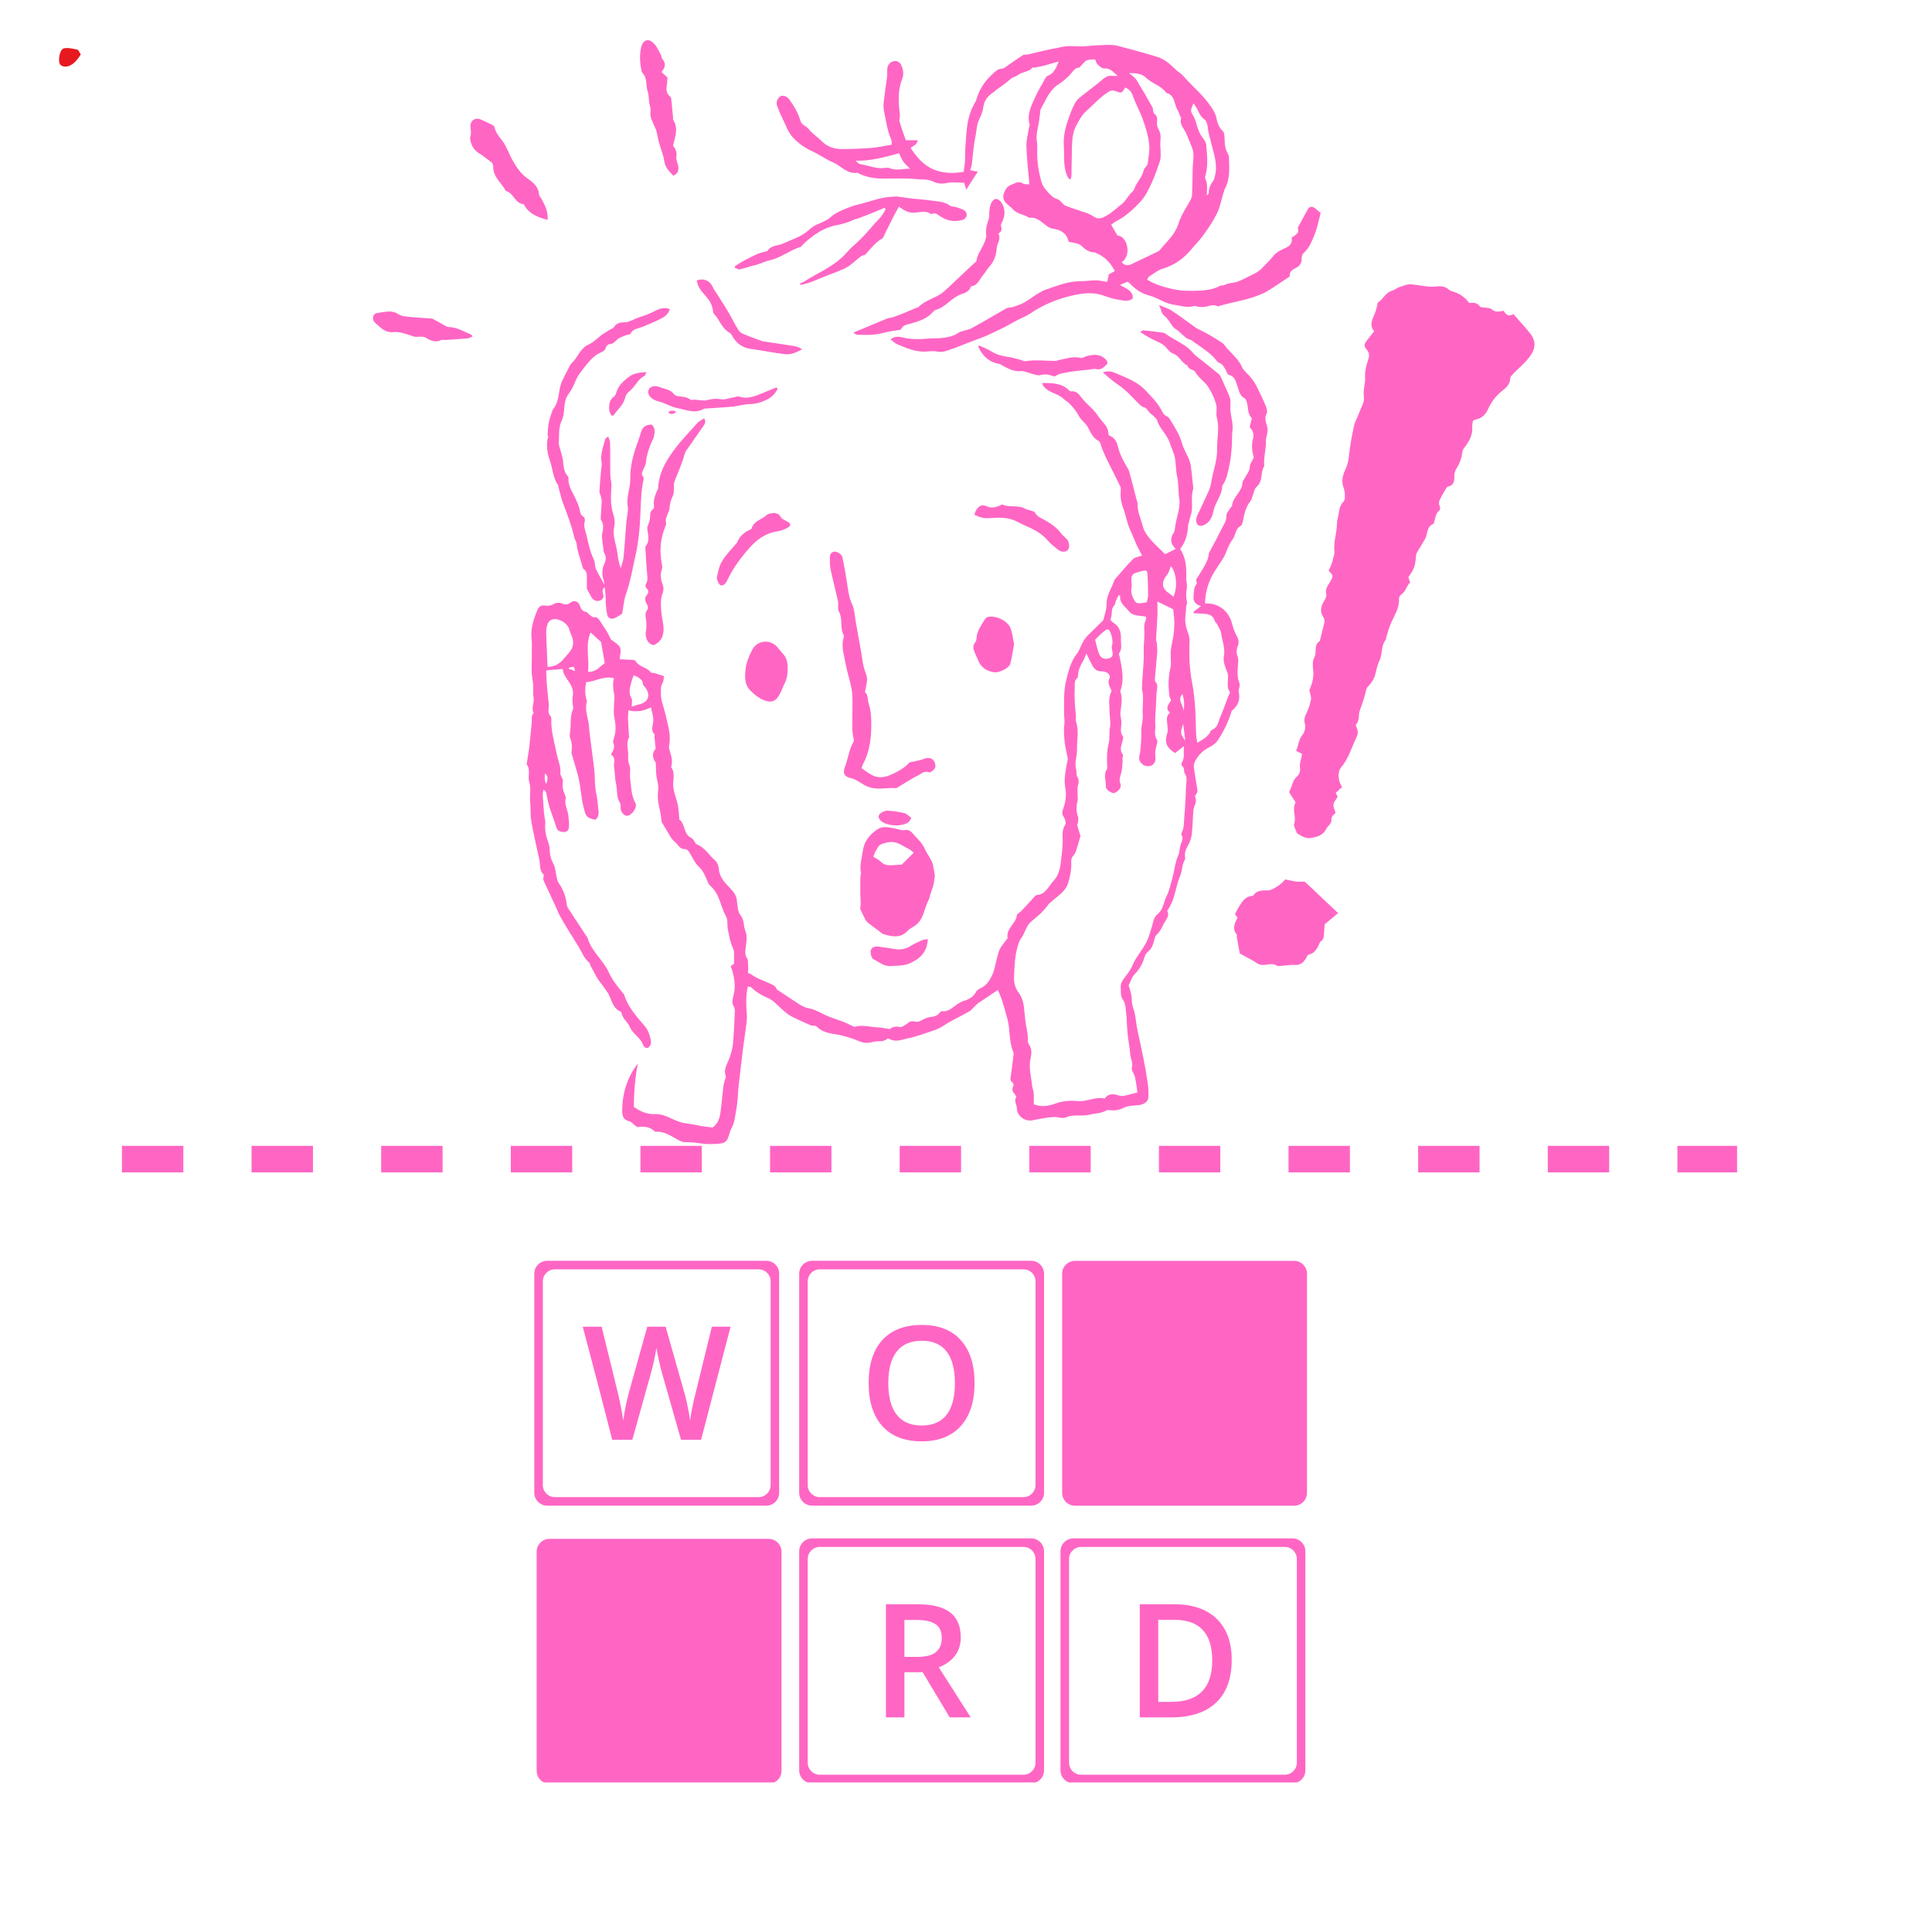 <svg xmlns="http://www.w3.org/2000/svg" xmlns:xlink="http://www.w3.org/1999/xlink" width="500" zoomAndPan="magnify" viewBox="0 0 375 375" height="500" preserveAspectRatio="xMidYMid meet" version="1.0"><defs><clipPath id="9c7422cfc9"><path d="M 72.336 7.043 L 298 7.043 L 298 222.293 L 72.336 222.293 Z M 72.336 7.043 " clip-rule="nonzero"/></clipPath><clipPath id="2d9179f0b9"><path d="M 72.336 62.543 L 72.336 166.812 C 72.336 197.465 97.184 222.312 127.836 222.312 L 242.785 222.312 C 273.438 222.312 298.285 197.465 298.285 166.812 L 298.285 62.543 C 298.285 31.891 273.438 7.043 242.785 7.043 L 127.836 7.043 C 97.184 7.043 72.336 31.891 72.336 62.543 Z M 72.336 62.543 " clip-rule="nonzero"/></clipPath><clipPath id="0469ba0a50"><path d="M 23.668 222.312 L 337.168 222.312 L 337.168 227.562 L 23.668 227.562 Z M 23.668 222.312 " clip-rule="nonzero"/></clipPath><clipPath id="8a5113cb1b"><path d="M 103.695 244.719 L 152 244.719 L 152 293 L 103.695 293 Z M 103.695 244.719 " clip-rule="nonzero"/></clipPath><clipPath id="5f182f2fe6"><path d="M 155 244.719 L 203 244.719 L 203 293 L 155 293 Z M 155 244.719 " clip-rule="nonzero"/></clipPath><clipPath id="2c13e16f84"><path d="M 155 298 L 203 298 L 203 345.969 L 155 345.969 Z M 155 298 " clip-rule="nonzero"/></clipPath><clipPath id="031f632120"><path d="M 205 298 L 253.695 298 L 253.695 345.969 L 205 345.969 Z M 205 298 " clip-rule="nonzero"/></clipPath><clipPath id="07057ec291"><path d="M 104 298 L 152 298 L 152 345.969 L 104 345.969 Z M 104 298 " clip-rule="nonzero"/></clipPath><clipPath id="bd4a03c0dc"><path d="M 206 244.719 L 253.695 244.719 L 253.695 293 L 206 293 Z M 206 244.719 " clip-rule="nonzero"/></clipPath><clipPath id="c076b478d2"><path d="M 11.426 9.289 L 15.688 9.289 L 15.688 12.973 L 11.426 12.973 Z M 11.426 9.289 " clip-rule="nonzero"/></clipPath><clipPath id="4d50c28d16"><path d="M 15.676 10.574 C 13.801 13.648 12 13.051 11.625 12.449 C 11.25 11.773 11.551 9.977 12.148 9.523 C 12.75 9 15.148 9.676 15.148 9.676 " clip-rule="nonzero"/></clipPath></defs><g clip-path="url(#9c7422cfc9)"><g clip-path="url(#2d9179f0b9)"><path fill="#ff66c4" d="M 240.434 134.309 C 240.344 134.039 240.523 133.68 240.57 133.363 C 240.613 133.094 240.66 132.82 240.57 132.598 C 240.074 131.379 240.207 130.16 240.297 128.945 C 240.344 128.449 240.387 127.906 240.254 127.5 C 239.938 126.781 239.984 126.059 240.254 125.383 C 240.57 124.617 240.387 123.984 239.984 123.309 C 239.621 122.633 239.352 121.863 239.172 121.145 C 238.676 119.113 237.23 117.625 235.293 117.223 C 234.844 117.129 234.348 117.176 233.895 117.129 C 233.941 114.785 234.617 112.758 235.746 110.906 C 235.879 110.727 236.016 110.547 236.105 110.367 C 236.734 109.328 237.547 108.383 237.953 107.254 C 238.312 106.309 238.719 105.406 239.305 104.594 C 239.891 103.785 239.758 102.566 240.883 102.023 C 241.066 101.934 241.156 101.484 241.246 101.168 C 241.516 99.77 241.785 98.371 242.734 97.246 C 242.867 97.066 242.914 96.84 243.004 96.613 C 243.32 95.895 243.41 94.902 243.949 94.449 C 245.215 93.324 244.582 91.656 245.395 90.48 C 245.215 88.812 245.801 87.145 245.711 85.477 C 245.711 85.207 245.801 84.938 245.844 84.664 C 246.023 83.945 246.16 83.312 245.891 82.547 C 245.664 81.871 245.438 81.059 245.844 80.293 C 246.023 79.93 245.891 79.344 245.754 78.984 C 245.215 77.633 244.582 76.367 243.949 75.062 C 243.727 74.609 243.453 74.203 243.184 73.797 C 242.914 73.438 242.645 73.121 242.328 72.762 C 241.875 72.266 241.289 71.816 241.066 71.227 C 240.297 69.469 238.719 68.434 237.637 66.945 C 237.504 66.766 237.324 66.629 237.141 66.492 C 235.652 65.5 234.121 64.602 232.496 63.832 C 232.227 63.699 231.957 63.52 231.73 63.336 C 230.289 62.301 228.891 61.262 227.402 60.27 C 226.727 59.82 225.914 59.641 224.969 59.188 C 225.375 60.09 225.465 60.902 225.961 61.262 C 226.68 61.805 227.043 62.57 227.539 63.246 C 227.672 63.426 227.809 63.609 227.988 63.742 C 229.207 64.375 229.883 65.773 231.324 66.043 C 231.414 66.043 231.461 66.18 231.504 66.223 C 233.176 67.441 235.023 68.477 236.285 70.191 C 236.375 70.281 236.512 70.371 236.645 70.418 C 237.367 70.688 237.637 71.32 237.953 71.906 C 238.09 72.219 238.27 72.715 238.496 72.762 C 239.758 73.031 239.848 74.113 240.207 75.016 C 240.523 75.871 240.613 76.863 241.652 77.359 C 241.785 77.406 241.832 77.676 241.922 77.812 C 242.371 78.895 242.012 80.203 242.957 81.148 C 243.051 81.238 242.914 81.465 242.867 81.645 C 242.777 82.051 242.688 82.41 242.555 82.906 C 243.141 83.492 243.453 84.258 243.23 85.07 C 242.824 86.422 243.051 87.688 243.363 88.812 C 243.047 89.445 242.645 89.984 242.598 90.48 C 242.598 91.383 242.059 91.969 241.695 92.645 C 241.516 93.008 241.156 93.367 241.156 93.727 C 241.066 95.531 239.215 96.48 239.125 98.281 C 239.125 98.328 238.945 98.371 238.902 98.465 C 238.586 99.004 238.043 99.547 238.043 100.086 C 238.09 100.988 237.637 101.664 237.277 102.34 C 236.555 103.785 235.789 105.227 235.023 106.668 C 234.887 106.895 234.707 107.164 234.66 107.391 C 234.48 109.105 233.445 110.367 232.633 111.766 C 232.406 112.172 232 112.441 232.273 112.98 C 232.316 113.117 232.273 113.344 232.184 113.477 C 231.688 114.062 231.777 114.785 231.688 115.461 C 231.504 116.77 232.047 117.355 233.129 117.625 C 232.586 118.031 232.094 118.395 231.641 118.754 C 231.688 118.844 231.73 118.934 231.73 119.023 C 232.273 119.07 232.812 119.07 233.355 119.113 C 234.348 119.16 235.34 119.203 235.746 120.422 C 235.836 120.738 236.195 121.008 236.332 121.324 C 236.602 121.863 237.008 122.453 237.051 123.082 C 237.23 124.48 237.863 125.789 237.547 127.367 C 237.367 128.312 237.773 129.441 238.18 130.387 C 238.719 131.695 237.816 133.094 238.719 134.309 C 238.809 134.398 238.586 134.715 238.496 134.941 C 237.953 136.34 237.457 137.781 236.871 139.137 C 236.465 140.035 236.422 141.207 235.25 141.66 C 235.113 141.703 235.023 141.84 234.977 141.93 C 234.527 143.012 233.488 143.465 232.406 144.184 C 232.316 143.598 232.184 143.191 232.184 142.789 C 232.09 141.074 232.09 139.316 232 137.602 C 231.867 135.934 231.73 134.266 231.414 132.641 C 230.918 130.16 230.785 127.637 230.875 125.113 C 230.918 124.391 230.918 123.625 230.648 122.992 C 230.199 121.82 229.926 120.738 230.109 119.43 C 230.242 118.707 230.109 117.941 230.379 117.176 C 230.469 116.906 230.289 116.5 230.289 116.137 C 230.242 115.824 230.242 115.461 230.242 115.148 C 230.289 114.695 230.379 114.246 230.379 113.793 C 230.379 113.254 230.242 112.711 230.242 112.172 C 230.332 110.188 230.199 108.293 229.07 106.535 C 230.152 105.18 230.512 103.648 230.605 102.023 C 230.605 101.711 230.785 101.438 230.828 101.125 C 231.008 100.312 231.324 99.547 231.371 98.734 C 231.414 97.473 231.191 96.164 231.598 94.945 C 231.688 94.719 231.551 94.406 231.551 94.133 C 231.414 92.918 231.324 91.699 231.145 90.48 C 231.055 89.941 230.918 89.445 230.695 88.949 C 230.289 88.004 229.703 87.055 229.43 86.062 C 228.934 84.305 227.988 82.863 227.043 81.328 C 226.906 81.102 226.68 80.879 226.457 80.789 C 225.871 80.562 225.688 80.066 225.418 79.57 C 224.605 78.082 223.434 76.91 222.262 75.691 C 220.684 74.023 218.52 73.301 216.492 72.402 C 215.812 72.086 215.047 71.949 214.055 72.266 C 214.777 72.898 215.316 73.395 215.902 73.844 C 216.672 74.477 217.574 74.973 218.293 75.648 C 219.285 76.504 220.145 77.496 221.09 78.398 C 221.359 78.668 221.629 78.938 221.945 79.027 C 222.398 79.121 222.621 79.391 222.848 79.75 C 223.117 80.156 223.57 80.426 223.93 80.789 C 224.199 81.059 224.516 81.285 224.605 81.598 C 225.102 83.266 226.59 84.395 227.086 86.062 C 227.355 86.965 227.852 87.82 228.035 88.77 C 228.258 89.984 228.215 91.293 228.484 92.512 C 228.801 93.91 228.664 95.352 228.891 96.793 C 229.16 98.598 228.395 100.266 228.125 102.023 C 228.035 102.477 228.078 103.016 227.852 103.332 C 227.086 104.504 227.133 105.543 228.215 106.535 C 227.492 106.895 226.859 107.211 226.141 107.57 C 225.281 106.668 224.336 105.859 223.523 104.957 C 222.805 104.098 222.082 103.242 221.812 102.117 C 221.449 100.672 220.73 99.32 220.82 97.785 C 220.82 97.562 220.684 97.336 220.641 97.109 C 220.145 95.215 219.691 93.324 219.152 91.473 C 219.062 91.16 218.879 90.934 218.746 90.664 C 218.16 89.625 217.574 88.633 217.211 87.461 C 216.895 86.422 216.762 85.07 215.363 84.574 C 215.273 84.531 215.137 84.352 215.137 84.258 C 215.184 82.68 213.832 81.871 213.109 80.699 C 212.344 79.48 211.125 78.625 210.18 77.496 C 209.547 76.73 209.051 75.781 207.789 75.961 C 207.742 75.961 207.652 75.871 207.562 75.828 C 206.121 74.34 204.27 74.34 202.285 74.34 C 202.379 74.609 202.422 74.836 202.559 74.973 C 203.551 76.277 205.309 76.324 206.434 77.406 C 206.797 77.766 207.293 77.992 207.652 78.398 C 208.375 79.164 209.004 79.93 209.5 80.879 C 209.863 81.598 210.629 82.051 211.035 82.727 C 211.664 83.809 212.027 84.98 213.289 85.613 C 213.605 85.793 213.695 86.516 213.875 86.965 C 214.145 87.641 214.418 88.316 214.73 88.949 C 215.633 90.754 216.535 92.602 217.438 94.406 C 217.574 94.629 217.574 94.945 217.527 95.215 C 217.438 96.391 217.574 97.516 218.023 98.645 C 218.52 99.996 218.746 101.484 219.332 102.793 C 219.691 103.559 220.008 104.371 220.367 105.18 C 220.73 106.129 221.27 106.984 221.676 107.844 C 221.043 108.066 220.367 108.113 219.961 108.473 C 218.746 109.691 217.617 111.09 216.445 112.395 C 216.398 112.441 216.355 112.578 216.309 112.621 C 215.77 114.199 214.73 115.551 214.777 117.355 C 214.82 118.258 214.418 119.203 214.145 120.379 C 213.289 121.234 212.207 122.27 211.168 123.309 C 210.766 123.715 210.402 124.211 210.133 124.75 C 209.727 125.473 209.5 126.285 209.004 126.914 C 207.742 128.539 207.336 130.477 206.887 132.324 C 206.434 134.219 206.57 136.293 206.527 138.324 C 206.527 139.133 206.707 139.902 206.57 140.758 C 206.434 141.84 206.57 143.012 206.66 144.141 C 206.797 145.176 207.066 146.168 207.246 147.207 C 207.293 147.477 207.156 147.746 207.113 148.02 C 206.84 149.598 206.48 151.176 206.75 152.754 C 207.02 154.195 206.887 155.547 206.391 156.902 C 206.211 157.441 206.031 157.984 206.48 158.57 C 206.75 158.977 206.977 159.785 206.75 160.102 C 206.211 160.957 206.211 161.727 206.254 162.672 C 206.344 164.16 206.074 165.648 205.938 167.09 C 205.805 168.535 205.441 169.977 204.453 171.016 C 203.504 172.004 203.008 173.586 201.297 173.719 C 201.113 173.719 200.934 173.855 200.844 173.988 C 199.988 174.938 199.129 175.883 198.23 176.832 C 197.957 177.145 197.418 177.328 197.371 177.641 C 197.191 179.309 195.254 180.211 195.57 182.062 C 195.57 182.195 195.387 182.332 195.254 182.512 C 194.801 183.188 194.215 183.773 193.945 184.496 C 193.496 185.758 193.27 187.109 192.906 188.418 C 192.816 188.781 192.637 189.141 192.457 189.5 C 192.32 189.816 192.141 190.133 191.918 190.449 C 191.645 190.809 191.375 191.168 191.016 191.395 C 190.52 191.801 189.75 191.98 189.48 192.477 C 188.941 193.516 188.082 193.965 187.047 194.281 C 186.641 194.371 186.281 194.641 185.965 194.82 C 184.973 195.406 184.207 196.445 182.852 196.266 C 182.719 196.266 182.492 196.398 182.402 196.535 C 181.906 197.301 181.184 197.301 180.371 197.438 C 179.742 197.527 179.156 197.934 178.523 198.203 C 177.848 198.562 177.125 197.934 176.406 198.43 C 175.863 198.879 175.051 199.465 174.512 199.332 C 173.609 199.105 173.023 199.512 172.664 199.738 C 171.715 199.602 171.039 199.422 170.363 199.422 C 168.875 199.332 167.434 198.879 165.945 199.285 C 165.719 199.332 165.449 199.105 165.176 199.016 C 164.68 198.789 164.184 198.52 163.688 198.34 C 162.426 197.844 161.074 197.48 159.855 196.852 C 158.91 196.398 158.055 195.902 157.016 195.723 C 156.43 195.633 155.797 195.316 155.258 195.004 C 153.906 194.145 152.598 193.242 151.289 192.387 C 151.062 192.25 150.793 192.117 150.703 191.891 C 150.434 191.305 149.98 191.168 149.441 190.898 C 148.18 190.312 146.824 189.906 145.699 189.051 C 145.562 188.961 145.383 188.961 145.203 188.914 C 145.203 188.375 145.246 187.879 145.203 187.383 C 145.156 186.93 145.246 186.391 145.023 186.027 C 144.438 185.172 144.707 184.406 144.797 183.504 C 144.934 182.602 145.023 181.52 144.707 180.754 C 144.254 179.762 144.527 178.633 143.758 177.688 C 143.129 176.922 143.172 175.656 142.992 174.574 C 142.812 173.629 142.316 172.996 141.641 172.32 C 140.648 171.285 139.609 170.203 139.52 168.578 C 139.477 168.039 139.207 167.363 138.801 167 C 137.582 165.965 136.77 164.43 135.148 163.844 C 135.012 163.801 134.965 163.527 134.832 163.395 C 134.652 163.121 134.469 162.762 134.246 162.672 C 132.621 161.996 133.074 159.965 131.855 159.066 C 131.809 159.02 131.855 158.883 131.855 158.793 C 131.766 157.938 131.719 157.125 131.586 156.312 C 131.406 155.457 131.09 154.602 130.863 153.699 C 130.773 153.383 130.727 153.066 130.684 152.754 C 130.547 151.488 131.133 150.094 130.277 148.918 C 130.23 148.875 130.277 148.738 130.324 148.648 C 130.594 147.613 130.277 146.621 129.961 145.629 C 129.871 145.355 129.828 144.996 129.871 144.727 C 130.324 142.562 129.555 140.488 129.105 138.414 C 128.836 137.242 128.34 136.16 128.293 134.941 C 128.293 134.129 128.156 133.316 128.609 132.551 C 128.836 132.191 128.789 131.695 128.879 131.242 C 128.203 131.02 127.66 130.84 127.074 130.656 C 126.805 130.566 126.445 130.656 126.309 130.477 C 125.543 129.484 124.055 129.484 123.379 128.312 C 123.332 128.18 123.062 128.133 122.883 128.086 C 122.027 128.043 121.168 127.996 120.266 127.953 C 120.312 127.277 120.629 126.328 120.355 125.699 C 120.043 125.02 119.184 124.617 118.598 124.121 C 118.281 123.535 118.012 122.945 117.652 122.359 C 117.246 121.684 116.797 121.098 116.391 120.422 C 116.117 120.016 115.848 119.746 115.262 119.789 C 115.035 119.836 114.723 119.566 114.496 119.387 C 114.227 119.203 114.043 118.844 113.82 118.801 C 113.098 118.664 112.781 118.258 112.555 117.582 C 112.285 116.727 111.473 116.41 110.754 116.949 C 110.258 117.355 109.762 117.402 109.219 117.176 C 108.633 116.949 108.094 116.906 107.508 117.223 C 106.965 117.582 106.336 117.625 105.703 117.535 C 105.07 117.445 104.574 117.715 104.305 118.395 C 103.582 120.152 102.953 121.957 103.176 123.938 C 103.27 124.75 103.223 125.562 103.223 126.328 C 103.223 126.824 103.223 127.32 103.223 127.816 C 103.223 129.035 103.086 130.297 103.312 131.516 C 103.449 132.324 103.539 133.094 103.492 133.902 C 103.449 134.492 103.539 135.078 103.582 135.617 C 103.672 136.566 103.086 137.465 103.582 138.414 C 103.043 138.91 103.27 139.539 103.223 140.172 C 103.133 141.344 102.953 142.562 102.863 143.734 C 102.773 145.086 102.5 146.395 102.32 147.746 C 102.277 147.973 102.188 148.289 102.277 148.422 C 103.043 149.461 102.367 150.68 102.727 151.805 C 103.133 152.977 102.773 154.332 102.906 155.594 C 103.043 156.719 102.906 157.938 103.086 159.066 C 103.176 159.695 103.27 160.328 103.402 160.914 C 103.809 162.852 104.215 164.793 104.664 166.73 C 104.891 167.766 104.621 168.941 105.523 169.75 C 105.613 169.84 105.477 170.113 105.477 170.293 C 105.477 170.52 105.434 170.742 105.523 170.922 C 106.289 172.594 107.055 174.215 107.82 175.883 C 108.094 176.469 108.316 177.102 108.633 177.688 C 109.129 178.59 109.672 179.492 110.211 180.395 C 110.934 181.566 111.656 182.738 112.375 183.863 C 112.961 184.855 113.367 185.984 114.27 186.75 C 114.496 186.93 114.539 187.293 114.676 187.562 C 115.309 188.645 115.805 189.863 116.613 190.809 C 117.066 191.352 117.383 191.891 117.785 192.434 C 118.734 193.695 118.734 195.633 120.449 196.355 C 120.539 196.398 120.582 196.488 120.629 196.582 C 120.809 197.754 121.891 198.383 122.25 199.332 C 122.836 200.73 124.324 201.359 124.82 202.805 C 124.957 203.164 125.453 203.66 125.902 203.297 C 126.219 203.074 126.445 202.488 126.355 202.125 C 126.176 201.09 125.902 200.051 125.137 199.152 C 123.605 197.348 121.934 195.543 121.168 193.152 C 121.125 192.973 120.988 192.836 120.852 192.703 C 119.859 191.441 118.824 190.223 118.148 188.688 C 117.066 186.344 114.766 184.633 114.043 182.016 C 114 181.879 113.863 181.789 113.82 181.699 C 112.648 179.898 111.473 178.137 110.301 176.336 C 110.168 176.152 110.078 175.93 110.031 175.703 C 109.852 174.172 109.398 172.727 108.453 171.418 C 108.184 171.059 108.094 170.473 108.004 170.023 C 107.82 169.254 107.82 168.445 107.461 167.766 C 106.965 166.867 106.695 165.918 106.695 164.883 C 106.695 164.477 106.605 164.07 106.469 163.664 C 106.02 162.402 105.703 161.141 105.84 159.785 C 105.883 159.199 105.656 158.613 105.613 158.027 C 105.566 157.441 105.523 156.855 105.477 156.27 C 105.434 155.594 105.387 154.918 105.344 154.238 C 105.344 153.926 105.434 153.609 105.477 153.293 C 105.84 153.473 105.973 153.652 106.02 153.879 C 106.242 154.828 106.379 155.863 106.695 156.809 C 107.102 158.074 107.598 159.336 108.004 160.598 C 108.227 161.32 108.723 161.453 109.355 161.5 C 110.031 161.543 110.391 161.141 110.438 160.508 C 110.48 159.742 110.391 158.977 110.301 158.207 C 110.168 157.125 109.492 156.09 109.805 154.918 C 109.852 154.734 109.715 154.465 109.625 154.238 C 109.266 153.383 109.086 152.57 109.266 151.625 C 109.309 151.355 109.086 150.992 108.949 150.68 C 108.859 150.496 108.723 150.273 108.77 150.094 C 108.902 148.738 108.273 147.523 108.047 146.258 C 107.598 144.051 106.922 141.887 107.012 139.586 C 107.012 139.406 107.012 139.18 106.875 139.043 C 106.379 138.504 106.426 137.918 106.516 137.242 C 106.559 136.789 106.469 136.34 106.426 135.887 C 106.336 134.762 106.199 133.633 106.109 132.461 C 106.062 131.648 106.062 130.883 106.02 130.117 C 106.965 130.027 108.094 129.938 109.219 129.848 C 109.266 130.746 109.852 131.516 110.438 132.371 C 110.977 133.137 111.383 134.086 111.16 135.168 C 111.07 135.664 111.16 136.203 111.16 136.746 C 111.16 137.016 111.34 137.332 111.25 137.555 C 110.754 138.73 110.754 139.902 110.754 141.117 C 110.754 141.84 110.438 142.605 110.664 143.238 C 111.023 144.141 111.07 144.996 110.934 145.898 C 110.887 146.168 111.023 146.531 111.113 146.801 C 111.473 148.152 111.926 149.461 112.242 150.77 C 112.691 152.617 112.781 154.512 113.188 156.359 C 113.684 158.48 113.773 158.75 115.578 159.109 C 116.117 158.66 116.254 158.074 116.164 157.398 C 116.027 156.223 115.984 155.051 115.715 153.926 C 115.441 152.66 115.488 151.355 115.398 150.047 C 115.352 149.234 115.219 148.422 115.125 147.613 C 114.902 145.852 114.676 144.094 114.449 142.336 C 114.359 141.703 114.359 141.074 114.27 140.441 C 114 139 113.504 137.602 113.91 136.16 C 113.953 136.023 113.863 135.887 113.82 135.754 C 113.504 134.625 113.547 133.543 113.773 132.418 C 115.621 132.281 117.199 131.109 119.184 131.648 C 118.871 132.688 119.004 133.77 119.23 134.895 C 119.32 135.391 119.23 135.977 119.184 136.473 C 119.184 137.285 119.051 138.145 119.184 138.91 C 119.457 140.352 119.68 141.75 119.184 143.191 C 119.094 143.508 118.914 143.961 119.051 144.23 C 119.41 145.086 119.004 145.719 118.598 146.441 C 119.184 146.891 119.367 147.43 119.184 148.152 C 119.094 148.559 119.23 149.055 119.273 149.504 C 119.367 150.406 119.367 151.309 119.59 152.211 C 119.859 153.43 119.59 154.734 120.355 155.863 C 120.539 156.133 120.449 156.539 120.449 156.902 C 120.492 157.578 121.125 158.344 121.664 158.344 C 122.613 158.344 123.785 156.719 123.332 155.863 C 122.477 154.332 122.523 152.66 122.297 150.992 C 122.207 150.137 122.477 149.191 122.16 148.469 C 121.844 147.793 121.934 147.16 121.934 146.531 C 121.934 145.355 121.484 144.184 122.117 143.059 C 122.16 143.012 122.117 142.879 122.07 142.789 C 122.027 141.703 121.934 140.578 121.891 139.496 C 121.891 138.953 121.934 138.457 121.98 137.871 C 123.605 138.277 124.957 138.008 126.355 137.285 C 126.535 138.234 126.805 138.953 126.805 139.855 C 126.805 140.715 126.176 141.75 127.074 142.562 C 127.121 142.605 127.031 142.832 127.031 142.969 C 127.121 143.734 127.164 144.457 127.258 145.355 C 126.625 146.035 126.535 146.934 127.211 147.926 C 127.301 148.062 127.301 148.242 127.301 148.422 C 127.348 149.102 127.301 149.73 127.391 150.406 C 127.48 151.398 127.887 152.391 127.754 153.34 C 127.57 154.691 127.754 155.91 128.066 157.215 C 128.293 158.074 128.34 159.02 128.43 159.562 C 129.105 160.688 129.645 161.59 130.188 162.492 C 130.324 162.719 130.504 162.898 130.637 163.078 C 130.91 163.395 131.27 163.617 131.496 163.934 C 131.855 164.387 132.172 164.793 132.801 164.793 C 133.387 164.793 133.66 165.195 133.93 165.648 C 134.469 166.551 134.875 167.543 135.645 168.219 C 136.23 168.805 136.59 169.391 136.906 170.113 C 137.223 170.742 137.402 171.512 137.852 171.914 C 139.699 173.492 139.836 175.93 140.918 177.867 C 141.324 178.543 141.098 179.535 141.281 180.395 C 141.551 181.656 141.73 182.918 142.27 184.047 C 142.723 185.035 142.363 186.027 142.496 186.977 C 142.496 187.156 142.047 187.336 141.82 187.516 C 142.543 189.457 142.902 191.441 142.316 193.469 C 142.137 194.102 142.047 194.73 142.406 195.316 C 142.586 195.633 142.676 196.039 142.633 196.355 C 142.543 198.43 142.453 200.504 142.27 202.578 C 142.18 203.434 141.957 204.289 141.684 205.102 C 141.324 206.32 140.332 207.402 140.875 208.891 C 140.965 209.117 140.738 209.43 140.691 209.656 C 140.602 210.016 140.469 210.379 140.422 210.695 C 140.242 212.316 140.105 213.941 139.883 215.562 C 139.746 216.871 139.43 218.09 138.305 218.855 C 137.582 218.766 136.906 218.676 136.273 218.586 C 135.238 218.402 134.199 218.18 133.164 218.043 C 132.035 217.906 131.09 217.457 130.098 217.008 C 129.195 216.555 128.113 216.195 127.121 216.238 C 125.543 216.328 124.281 215.699 123.02 214.844 C 123.062 212 123.242 209.16 123.828 206.41 C 121.754 209.07 120.809 212.137 120.762 215.473 C 120.762 216.465 120.898 217.367 122.16 217.637 C 122.566 217.727 122.883 218.18 123.242 218.449 C 123.422 218.586 123.648 218.766 123.828 218.766 C 125.09 218.539 126.219 218.766 127.164 219.668 C 128.789 219.531 130.098 220.387 131.449 221.156 C 131.945 221.426 132.531 221.742 133.027 221.695 C 134.156 221.652 135.191 221.832 136.273 221.965 C 137.402 222.148 138.617 222.055 139.746 221.965 C 140.422 221.922 141.055 221.605 141.324 220.84 C 141.551 220.207 141.684 219.531 142 218.945 C 142.633 217.816 142.676 216.602 142.902 215.43 C 143.219 213.805 143.219 212.137 143.398 210.469 C 143.668 208.168 143.941 205.867 144.211 203.57 C 144.438 201.945 144.66 200.324 144.887 198.699 C 144.934 198.203 144.977 197.707 144.977 197.211 C 144.84 195.316 144.707 193.426 145.156 191.484 C 145.426 191.531 145.742 191.531 145.879 191.711 C 146.734 192.523 147.727 193.152 148.809 193.605 C 149.395 193.828 149.938 194.191 150.434 194.641 C 151.559 195.633 152.508 196.762 153.996 197.48 C 155.121 198.023 156.25 198.52 157.375 199.016 C 157.738 199.152 158.277 199.016 158.504 199.242 C 159.633 200.414 161.211 200.594 162.562 200.82 C 164.141 201.09 165.629 201.629 167.07 202.215 C 167.93 202.531 168.738 202.441 169.508 202.215 C 170.406 201.992 171.488 202.352 172.258 201.586 C 172.348 201.539 172.617 201.629 172.754 201.719 C 173.879 202.309 174.961 201.812 176.043 201.586 C 177.262 201.359 178.48 200.953 179.652 200.547 C 180.777 200.141 181.949 199.871 183.035 199.152 C 184.703 198.066 186.461 197.258 188.219 196.266 C 188.488 196.129 188.668 195.812 188.895 195.633 C 189.254 195.316 189.57 194.91 189.977 194.641 C 191.195 193.828 192.41 193.02 193.676 192.16 C 194.531 193.918 194.98 195.812 195.523 197.707 C 196.109 199.871 195.793 202.172 196.695 204.246 C 196.742 204.383 196.742 204.516 196.742 204.652 C 196.559 205.961 196.426 207.266 196.246 208.574 C 196.156 209.16 195.93 209.703 196.559 210.152 C 196.695 210.242 196.785 210.648 196.695 210.785 C 196.289 211.504 196.605 212 197.055 212.496 C 197.148 212.633 197.281 212.902 197.238 212.992 C 196.742 213.715 197.371 214.391 197.371 215.113 C 197.371 216.602 198.949 217.727 200.348 217.457 C 201.746 217.188 203.145 216.871 204.586 216.824 C 205.398 216.781 206.254 217.188 206.93 216.871 C 208.375 216.238 209.906 216.734 211.395 216.375 C 212.477 216.105 213.648 216.148 214.688 215.562 C 214.82 215.473 215.047 215.473 215.184 215.473 C 216.176 215.562 217.031 215.562 218.023 215.066 C 218.926 214.57 220.098 214.617 221.18 214.48 C 222.082 214.348 222.848 213.805 222.895 213.039 C 222.938 212.18 222.938 211.324 222.805 210.469 C 222.578 208.891 222.309 207.266 221.992 205.688 C 221.766 204.605 221.539 203.523 221.316 202.441 C 221 200.953 220.641 199.512 220.457 197.977 C 220.414 197.57 220.367 197.211 220.277 196.805 C 220.098 195.949 219.691 195.137 219.691 194.324 C 219.691 193.152 219.375 192.117 219.062 191.258 C 219.512 190.402 219.691 189.59 220.234 189.094 C 221.18 188.148 221.766 187.066 222.125 185.848 C 222.262 185.488 222.441 185.035 222.715 184.812 C 223.434 184.27 223.75 183.551 223.977 182.738 C 224.109 182.285 224.156 181.746 224.473 181.477 C 225.328 180.707 225.645 179.625 226.23 178.723 C 226.68 178.047 226.953 177.461 226.547 176.832 C 226.906 176.246 227.176 175.793 227.402 175.297 C 228.168 173.629 228.305 171.734 229.07 170.023 C 229.477 169.074 229.387 167.859 229.973 166.91 C 230.062 166.773 230.02 166.551 230.02 166.371 C 229.883 165.512 230.199 164.793 230.605 164.07 C 230.965 163.438 231.234 162.672 231.324 161.949 C 231.504 160.418 231.504 158.84 231.641 157.262 C 231.73 156.406 232.453 155.594 231.957 154.645 C 231.91 154.555 232.047 154.285 232.184 154.148 C 232.543 153.699 232.406 153.25 232.316 152.707 C 232.094 151.445 231.91 150.184 231.73 148.918 C 231.688 148.559 231.777 148.152 231.91 147.883 C 232.453 146.754 233.266 145.852 234.391 145.223 C 235.066 144.859 235.836 144.457 236.238 143.871 C 237.504 142.066 238.449 140.082 239.082 137.961 C 240.297 137.062 240.793 135.754 240.434 134.309 Z M 106.02 152.164 C 105.566 151.355 105.793 150.723 105.746 150.137 C 106.469 150.633 106.336 151.219 106.02 152.164 Z M 109.355 127.953 C 108.633 128.809 107.73 129.395 106.289 129.441 C 106.199 127.141 106.062 124.887 106.02 122.586 C 106.02 122.047 106.152 121.504 106.336 121.008 C 106.469 120.691 106.785 120.379 107.055 120.285 C 108.227 119.836 110.031 120.828 110.438 122 C 110.574 122.406 110.707 122.855 110.887 123.262 C 111.473 124.527 111.34 125.699 110.438 126.691 C 110.078 127.141 109.715 127.547 109.355 127.953 Z M 110.438 129.801 C 110.438 129.758 110.391 129.664 110.391 129.621 C 110.707 129.531 111.023 129.441 111.383 129.441 C 111.43 129.441 111.52 129.891 111.609 130.25 C 111.113 130.07 110.797 129.938 110.438 129.801 Z M 114.133 130.387 C 114.449 127.863 113.547 125.293 114.629 122.766 C 115.352 123.398 115.984 123.984 116.66 124.617 C 116.887 125.879 117.156 127.32 117.383 128.719 C 116.344 129.441 115.621 130.523 114.133 130.387 Z M 123.965 136.746 C 123.512 136.836 123.109 137.016 122.613 137.195 C 122.613 136.566 122.793 135.887 122.566 135.527 C 121.844 134.309 122.387 133.137 122.656 132.012 C 122.746 131.695 122.883 131.379 123.016 131.062 C 123.332 131.199 123.648 131.336 123.918 131.516 C 124.324 131.785 124.73 132.102 124.777 132.688 C 124.777 132.914 125 133.184 125.184 133.363 C 126.398 134.852 125.859 136.383 123.965 136.746 Z M 230.062 143.734 C 229.07 142.426 229.07 142.246 229.656 140.531 C 229.836 141.797 229.926 142.742 230.062 143.734 Z M 229.523 134.715 C 229.836 135.887 230.02 136.969 229.613 138.098 C 229.926 136.969 228.348 135.934 229.523 134.715 Z M 226.547 111.539 C 226.906 111.09 227.043 110.457 227.266 109.871 C 228.348 111.133 228.621 113.93 227.762 115.824 C 227.355 115.508 226.996 115.191 226.59 114.922 C 225.555 114.109 225.375 112.98 226.547 111.539 Z M 219.602 112.621 C 219.555 111.719 219.871 111.312 220.773 111.09 C 221.043 111 221.316 110.953 221.586 110.863 C 222.578 110.594 222.715 110.727 222.758 111.809 C 222.805 113.074 222.848 114.336 222.848 115.598 C 222.848 116.047 222.668 116.453 222.578 116.906 C 221.766 116.949 220.773 117.445 220.277 116.68 C 219.738 115.867 219.422 114.875 219.648 113.84 C 219.691 113.387 219.602 112.98 219.602 112.621 Z M 214.461 122.406 C 215.047 121.957 215.316 122.137 215.59 122.902 C 215.859 123.715 216.086 124.527 215.812 125.426 C 215.723 125.699 215.859 126.059 215.906 126.375 C 215.996 126.914 216.129 127.457 215.41 127.727 C 214.598 128.043 213.875 127.863 213.469 127.188 C 213.242 126.781 213.109 126.238 212.973 125.789 C 212.84 125.336 212.746 124.93 212.566 124.164 C 213.109 123.625 213.738 122.945 214.461 122.406 Z M 230.199 152.844 C 230.152 155.367 229.926 157.891 229.746 160.371 C 229.703 160.777 229.566 161.141 229.43 161.5 C 229.387 161.68 229.207 161.906 229.297 161.996 C 229.836 162.762 229.297 163.438 229.117 164.07 C 228.934 164.746 228.98 165.422 228.664 166.098 C 228.125 167.316 227.988 168.668 227.672 169.977 C 227.582 170.293 227.539 170.562 227.449 170.879 C 227.133 171.914 226.906 173.043 226.41 173.988 C 225.824 175.117 225.824 176.516 224.695 177.418 C 223.797 178.137 223.797 179.355 223.434 180.348 C 223.117 181.293 222.895 182.242 222.398 183.098 C 221.629 184.543 220.504 185.758 219.871 187.246 C 219.375 188.555 218.383 189.457 217.754 190.582 C 217.617 190.898 217.484 191.258 217.527 191.621 C 217.617 192.477 217.391 193.289 218.023 194.145 C 218.52 194.82 218.473 195.992 218.609 196.895 C 218.699 197.348 218.699 197.754 218.699 198.203 C 218.746 199.059 218.789 199.918 218.879 200.773 C 219.016 202.082 219.285 203.344 219.375 204.652 C 219.465 205.508 219.961 206.273 219.691 207.266 C 219.559 207.762 220.145 208.395 220.277 208.98 C 220.504 209.973 220.641 211.008 220.773 212.047 C 219.918 212.273 219.105 212.496 218.293 212.676 C 217.977 212.723 217.617 212.77 217.348 212.676 C 216.266 212.363 215.273 212.09 214.461 213.172 C 214.461 213.219 214.371 213.219 214.324 213.219 C 212.566 212.812 210.945 213.895 209.188 213.715 C 207.742 213.578 206.254 213.668 204.812 214.211 C 203.551 214.66 202.195 214.934 200.664 214.348 C 200.664 213.715 200.664 213.039 200.664 212.363 C 200.664 211.82 200.395 211.281 200.348 210.828 C 200.168 209.023 199.625 207.223 200.031 205.418 C 200.258 204.473 200.305 203.57 199.715 202.711 C 199.582 202.488 199.492 202.172 199.492 201.945 C 199.582 200.91 199.312 199.871 199.129 198.879 C 198.949 197.707 198.859 196.535 198.727 195.316 C 198.59 194.281 198.273 193.426 197.645 192.566 C 197.012 191.711 196.742 190.582 196.832 189.5 C 196.922 187.473 196.965 185.441 197.598 183.457 C 197.777 182.918 197.914 182.469 198.273 182.016 C 198.633 181.566 198.816 180.98 199.086 180.438 C 199.312 180.031 199.492 179.535 199.809 179.219 C 200.527 178.5 201.34 177.914 202.062 177.238 C 202.469 176.832 202.828 176.379 203.234 175.93 C 203.367 175.75 203.461 175.523 203.641 175.387 C 204.496 174.621 205.398 173.945 206.211 173.18 C 206.66 172.727 207.113 172.098 207.293 171.512 C 207.699 170.156 208.012 168.758 207.922 167.363 C 207.879 166.773 208.059 166.324 208.465 165.918 C 208.734 165.602 208.871 165.105 209.004 164.703 C 209.23 163.934 209.457 163.168 209.727 162.266 C 209.547 161.68 209.277 160.914 209.094 160.148 C 209.051 160.012 209.23 159.832 209.23 159.652 C 209.277 159.289 209.367 158.84 209.23 158.523 C 208.914 157.578 208.871 156.676 209.094 155.684 C 209.277 155.098 209.141 154.422 209.141 153.789 C 209.141 153.34 209.094 152.844 209.23 152.438 C 209.41 151.852 209.457 151.355 209.094 150.77 C 208.871 150.363 209.004 149.777 208.871 149.324 C 208.508 147.973 209.094 146.711 209.051 145.402 C 209.004 143.645 209.457 141.887 208.871 140.125 C 208.734 139.723 208.871 139.227 208.824 138.82 C 208.645 137.016 208.508 135.258 208.602 133.453 C 208.645 132.82 208.465 132.145 209.051 131.648 C 209.188 131.559 209.23 131.336 209.23 131.152 C 209.277 130.07 209.727 129.125 210.27 128.223 C 210.492 127.863 210.629 127.41 210.855 126.824 C 211.262 127.684 211.621 128.402 211.98 129.078 C 212.387 129.891 212.973 130.387 213.922 130.297 C 214.145 130.297 214.371 130.387 214.598 130.434 C 215.137 130.613 215.59 131.152 215.363 131.648 C 214.867 132.598 215.453 133.316 215.77 134.129 C 215.047 135.391 215.363 136.789 215.363 138.145 C 215.363 139.137 215.633 140.219 215.453 141.117 C 215.227 142.156 215.453 143.191 215.227 144.141 C 214.82 145.719 214.82 147.25 214.914 148.828 C 214.914 149.008 214.914 149.234 214.82 149.371 C 214.102 150.453 214.73 151.578 214.641 152.707 C 214.598 153.25 215.812 154.059 216.266 153.926 C 217.031 153.699 217.754 152.844 217.484 152.164 C 217.168 151.398 217.391 150.77 217.617 150.047 C 217.754 149.598 217.797 149.102 217.844 148.605 C 217.887 148.109 217.887 147.613 217.887 147.117 C 217.887 146.891 218.07 146.574 217.934 146.441 C 217.168 145.492 217.754 144.547 217.934 143.598 C 217.977 143.375 218.07 143.059 217.977 142.969 C 217.348 142.156 217.617 141.301 217.664 140.398 C 217.707 139.676 217.391 138.953 217.484 138.234 C 217.617 136.926 217.934 135.617 217.484 134.309 C 217.438 134.219 217.484 134.039 217.527 133.902 C 218.25 131.785 217.754 129.664 217.348 127.59 C 217.301 127.32 217.121 126.961 217.211 126.824 C 217.887 125.922 217.527 124.887 217.574 123.938 C 217.617 122.633 217.258 121.551 216.039 120.828 C 215.812 120.691 215.453 120.242 215.543 120.152 C 215.996 119.34 215.543 118.348 216.219 117.582 C 216.492 117.312 216.492 116.816 216.672 116.453 C 216.805 116.137 216.941 115.824 217.121 115.551 C 217.211 115.551 217.348 115.598 217.438 115.598 C 217.211 117.039 218.383 117.715 219.105 118.617 C 219.918 119.656 221.227 119.43 222.441 119.699 C 222.441 119.926 222.488 120.152 222.398 120.332 C 221.992 121.098 222.082 121.91 222.125 122.723 C 222.172 123.938 221.945 125.203 221.992 126.418 C 222.082 128.672 221.723 130.93 221.676 133.184 C 221.676 133.41 221.586 133.633 221.676 133.859 C 222.082 135.484 221.676 137.152 221.812 138.82 C 221.902 139.766 221.496 140.805 221.539 141.84 C 221.586 143.102 221.449 144.32 221.359 145.582 C 221.316 145.988 221.227 146.395 221.137 146.801 C 221 147.523 221.316 148.02 221.855 148.422 C 222.398 148.828 223.301 148.828 223.797 148.379 C 224.246 147.973 224.336 147.43 224.246 146.754 C 224.156 146.078 224.293 145.355 224.473 144.68 C 224.562 144.273 224.789 143.914 224.516 143.508 C 223.93 142.605 224.336 141.57 224.246 140.621 C 224.156 139.359 224.336 138.098 224.383 136.789 C 224.426 136.07 224.426 135.348 224.473 134.625 C 224.516 133.812 224.922 133.004 224.246 132.281 C 224.156 132.191 224.156 132.012 224.156 131.875 C 224.293 130.16 224.473 128.449 224.605 126.734 C 224.652 126.148 224.605 125.562 224.562 124.977 C 224.562 124.707 224.383 124.434 224.383 124.164 C 224.473 122.633 224.562 121.098 224.652 119.566 C 224.695 118.707 224.652 117.809 224.652 116.77 C 225.824 117.312 226.816 117.809 227.719 118.258 C 227.809 119.113 227.898 119.926 227.945 120.738 C 227.945 121.504 227.898 122.27 227.809 123.039 C 227.672 124.074 227.402 125.066 227.266 126.105 C 227.176 126.871 227.266 127.637 227.266 128.449 C 227.266 128.855 227.266 129.262 227.176 129.664 C 226.727 131.426 226.77 133.227 226.953 134.988 C 226.996 135.301 227.176 135.574 227.312 135.887 C 226.953 136.656 226.004 137.332 227.086 138.324 C 226.23 139.043 226.547 139.945 226.59 140.805 C 226.637 141.301 226.727 141.797 226.59 142.246 C 226.004 144.051 226.32 145.043 228.078 146.168 C 228.621 145.762 229.207 145.266 229.836 144.816 C 229.613 145.898 230.062 147.027 229.387 148.02 C 229.297 148.152 229.297 148.559 229.43 148.648 C 229.973 149.055 229.746 149.688 229.926 150.094 C 230.605 150.902 230.199 151.895 230.199 152.844 Z M 296.797 69.379 C 295.762 70.73 294.406 71.723 293.324 72.988 C 293.234 73.078 293.145 73.211 293.145 73.348 C 293.145 74.52 292.379 75.242 291.566 75.871 C 290.348 76.82 289.445 78.035 288.816 79.434 C 288.32 80.473 287.645 81.238 286.426 81.418 C 286.246 81.465 286.109 81.598 285.887 81.688 C 285.84 82.051 285.75 82.457 285.75 82.863 C 285.887 84.484 285.117 85.746 284.172 86.965 C 283.992 87.191 283.855 87.551 283.812 87.82 C 283.719 88.949 283.316 89.941 282.73 90.887 C 282.457 91.34 282.277 91.789 282.277 92.422 C 282.324 93.234 282.234 94.223 281.059 94.449 C 280.879 94.496 280.699 94.766 280.609 94.945 C 280.293 95.488 279.934 96.027 279.664 96.613 C 279.391 97.109 279.121 97.652 279.48 98.281 C 279.574 98.465 279.527 98.914 279.391 99.051 C 278.715 99.59 278.625 100.355 278.445 101.078 C 278.398 101.305 278.309 101.621 278.176 101.711 C 276.867 102.25 277.137 103.602 276.641 104.551 C 276.102 105.496 275.516 106.398 274.973 107.348 C 274.883 107.527 274.883 107.797 274.836 107.977 C 274.703 109.871 274.477 110.504 273.352 112.035 C 273.441 112.352 273.574 112.668 273.711 113.027 C 272.988 113.75 272.855 114.832 271.953 115.418 C 271.68 115.598 271.5 116.047 271.547 116.41 C 271.59 118.168 270.598 119.52 269.969 121.008 C 269.605 121.863 269.336 122.812 269.066 123.715 C 269.02 123.848 269.066 124.031 269.02 124.121 C 267.984 125.336 268.391 127.004 267.715 128.312 C 267.309 129.168 267.172 129.98 266.945 130.883 C 266.723 131.738 266.18 132.598 265.594 133.184 C 265.145 133.633 265.145 134.039 265.008 134.582 C 264.738 135.664 264.375 136.746 263.973 137.781 C 263.609 138.684 263.973 139.812 263.203 140.621 C 263.113 140.715 263.25 141.074 263.34 141.254 C 263.609 141.887 263.609 142.473 263.293 143.102 C 262.348 145.043 261.805 147.16 260.363 148.875 C 259.551 149.82 259.688 151.578 260.5 152.754 C 260.137 153.113 259.73 153.473 259.281 153.879 C 259.371 154.105 259.508 154.422 259.641 154.645 C 259.371 155.141 258.922 155.594 258.832 156.133 C 258.742 156.586 259.055 157.125 259.238 157.801 C 258.875 158.117 258.336 158.434 258.426 159.289 C 258.469 159.832 257.66 160.371 257.387 160.957 C 256.801 162.133 255.719 162.402 254.594 162.629 C 253.512 162.852 252.652 162.312 251.75 161.727 C 251.57 161.141 251.031 160.371 251.211 159.875 C 251.66 158.523 250.715 157.125 251.48 155.727 C 251.164 155.23 250.758 154.645 250.398 154.059 C 250.309 153.926 250.219 153.652 250.262 153.562 C 250.848 152.707 250.805 151.535 251.66 150.812 C 252.156 150.363 252.426 149.82 252.336 149.008 C 252.203 148.199 252.562 147.34 252.742 146.348 C 252.336 146.125 251.977 145.945 251.57 145.719 C 252.066 144.68 252.023 143.555 252.832 142.605 C 253.238 142.109 253.465 141.117 253.285 140.531 C 252.969 139.539 253.375 138.91 253.734 138.098 C 254.051 137.375 254.32 136.566 254.457 135.797 C 254.547 135.258 254.277 134.625 254.141 133.949 C 254.684 132.73 255.09 131.379 254.863 129.848 C 254.773 129.125 254.773 128.223 255.09 127.637 C 255.676 126.598 254.906 125.203 256.172 124.434 C 256.441 123.309 256.758 122.137 257.027 120.965 C 257.117 120.648 257.117 120.195 256.938 119.926 C 256.125 118.754 256.352 117.672 257.07 116.543 C 257.297 116.184 257.523 115.641 257.434 115.281 C 257.164 114.336 257.75 113.66 258.109 113.027 C 258.832 111.809 258.875 111.766 257.883 110.773 C 258.062 110.41 258.246 110.051 258.379 109.691 C 258.559 109.238 258.695 108.742 258.785 108.293 C 258.875 107.887 259.055 107.48 259.012 107.074 C 258.832 105.586 259.238 104.191 259.418 102.793 C 259.508 102.07 259.461 101.305 259.641 100.629 C 259.957 99.547 259.824 98.281 260.77 97.379 C 260.996 97.156 261.039 96.703 261.039 96.344 C 261.039 95.801 260.996 95.215 260.816 94.719 C 260.32 93.457 260.59 92.285 261.129 91.16 C 261.582 90.211 261.762 89.309 261.852 88.273 C 262.078 86.379 262.395 84.441 262.844 82.59 C 263.07 81.645 263.609 80.789 263.926 79.84 C 264.242 78.938 264.871 77.992 264.738 77.137 C 264.512 75.738 265.055 74.477 264.961 73.078 C 264.918 72.039 265.188 70.914 265.551 69.875 C 265.773 69.152 265.863 68.613 265.367 67.98 C 264.648 67.125 264.738 66.809 265.414 65.953 C 265.863 65.41 266.27 64.871 266.723 64.285 C 265.594 62.93 266.586 61.715 266.992 60.453 C 267.129 60.047 267.219 59.594 267.352 59.188 C 267.398 59.008 267.352 58.738 267.488 58.691 C 268.48 58.062 268.93 56.801 270.148 56.438 C 270.645 56.305 271.094 55.898 271.637 55.719 C 272.359 55.492 273.125 55.133 273.848 55.176 C 275.605 55.355 277.316 55.809 279.078 55.582 C 279.887 55.492 280.609 55.672 281.242 56.215 C 281.422 56.395 281.691 56.527 281.961 56.574 C 283.27 56.934 284.352 57.699 285.207 58.828 C 286.02 58.648 286.742 58.785 287.281 59.504 C 287.418 59.684 287.824 59.641 288.094 59.684 C 288.59 59.773 289.176 59.73 289.492 60 C 290.215 60.676 290.98 60.496 291.836 60.316 C 292.289 61.039 292.828 61.578 293.73 60.949 C 294.902 62.301 296.121 63.562 297.156 64.914 C 298.285 66.582 297.926 67.938 296.797 69.379 Z M 151.832 22.891 C 152.461 24.152 152.914 25.551 153.816 26.59 C 154.805 27.672 156.07 28.617 157.422 29.25 C 158.953 29.926 160.262 30.918 161.75 31.547 C 163.285 32.227 164.457 33.848 166.441 33.531 C 166.531 33.531 166.621 33.621 166.664 33.668 C 168.152 34.391 169.73 34.66 171.355 34.66 C 172.934 34.66 174.555 34.613 176.133 34.66 C 177.125 34.66 178.117 34.84 179.156 34.84 C 179.875 34.84 180.508 34.93 181.141 35.246 C 181.949 35.652 182.809 35.742 183.801 35.516 C 184.883 35.293 186.055 35.473 187.137 35.473 C 187.316 36.012 187.453 36.465 187.543 36.824 C 188.266 35.652 188.984 34.57 189.797 33.309 C 189.211 33.219 188.758 33.125 188.309 33.035 C 188.445 32.629 188.578 32.27 188.625 31.91 C 188.852 30.152 188.941 28.391 189.301 26.68 C 189.57 25.461 189.527 24.152 190.156 22.98 C 190.52 22.262 190.789 21.449 190.879 20.684 C 191.059 19.508 191.691 18.699 192.594 18.066 C 193 17.797 193.359 17.434 193.766 17.164 C 194.215 16.848 194.668 16.535 195.074 16.219 C 195.344 16.039 195.57 15.855 195.793 15.633 C 196.02 15.449 196.246 15.227 196.469 15.09 C 196.832 14.91 197.281 14.82 197.551 14.594 C 198.41 13.871 199.672 14.055 200.395 13.105 C 200.438 13.062 200.574 13.152 200.664 13.152 C 201.293 13.016 201.926 12.926 202.512 12.789 C 203.461 12.52 204.406 12.25 205.488 11.934 C 204.992 13.195 204.586 14.277 203.324 14.73 C 203.188 14.773 203.055 14.957 202.965 15.09 C 202.285 16.309 201.566 17.48 200.98 18.742 C 200.211 20.457 199.266 22.168 199.852 24.199 C 199.898 24.379 199.762 24.605 199.715 24.828 C 199.535 26.047 199.176 27.219 199.223 28.438 C 199.312 30.871 199.582 33.309 199.809 35.785 C 199.312 35.742 198.816 35.785 198.543 35.605 C 197.688 35.02 196.922 35.652 196.246 35.879 C 195.387 36.191 194.938 37.051 194.758 37.906 C 194.668 38.312 194.801 38.852 195.074 39.168 C 195.477 39.711 196.109 40.07 196.559 40.566 C 197.418 41.605 198.77 41.559 199.762 42.281 C 201.25 42.055 202.152 43.137 203.188 43.859 C 203.504 44.082 203.863 44.309 204.227 44.355 C 205.805 44.578 207.02 45.164 207.426 46.926 C 208.285 47.148 209.32 47.148 209.863 47.691 C 210.672 48.457 211.441 49 212.566 49 C 212.656 49 212.703 49.09 212.793 49.133 C 214.461 49.809 215.543 51.027 216.398 52.605 C 215.996 52.832 215.59 53.059 215.227 53.238 C 215.137 53.734 215.004 54.184 214.914 54.727 C 214.145 54.59 213.426 54.41 212.703 54.41 C 211.664 54.41 210.629 54.59 209.59 54.59 C 207.246 54.59 205.129 55.492 203.008 56.215 C 201.023 56.891 199.625 58.602 197.598 59.234 C 197.102 59.414 196.652 59.641 196.062 59.684 C 195.703 59.684 195.344 59.82 195.074 60 C 192.906 61.219 190.789 62.527 188.578 63.699 C 187.77 64.148 186.688 64.148 185.918 64.645 C 184.973 65.32 183.934 65.457 182.898 65.594 C 181.949 65.727 181.004 65.637 180.059 65.727 C 178.57 65.863 177.125 65.906 175.637 65.594 C 174.781 65.41 173.789 65.051 172.844 65.906 C 173.34 66.223 173.699 66.629 174.148 66.809 C 175.863 67.531 177.578 68.297 179.516 68.254 C 180.328 68.207 181.184 68.07 181.949 68.254 C 182.672 68.387 183.305 68.254 183.934 68.027 C 186.008 67.352 187.992 66.449 190.066 65.727 C 191.555 65.188 192.953 64.465 194.395 63.789 C 195.254 63.383 196.02 62.93 196.832 62.48 C 197.914 61.848 199.129 61.445 200.168 60.723 C 202.332 59.277 204.633 58.289 207.113 57.609 C 209.41 57.023 211.711 56.527 214.102 57.34 C 215.047 57.656 215.996 58.016 216.941 58.152 C 217.887 58.289 218.926 58.648 219.828 57.973 C 220.008 57.207 219.555 56.711 219.105 56.305 C 218.656 55.941 218.07 55.719 217.348 55.312 C 218.023 55.039 218.473 54.859 218.879 54.68 C 219.062 54.816 219.195 54.906 219.285 54.996 C 220.324 56.121 221.496 56.934 222.984 57.34 C 223.887 57.566 224.789 58.016 225.645 58.422 C 226.41 58.828 227.223 59.055 228.078 59.188 C 229.297 59.371 230.469 59.773 231.688 59.414 C 231.957 59.324 232.316 59.504 232.633 59.551 C 232.949 59.594 233.266 59.594 233.578 59.594 C 234.48 59.551 235.383 58.918 236.375 59.461 C 236.465 59.504 236.645 59.414 236.734 59.371 C 239.125 58.648 241.605 58.332 243.949 57.43 C 244.719 57.16 245.438 56.844 246.113 56.438 C 247.512 55.582 248.867 54.637 250.309 53.688 C 250.309 53.059 250.445 52.562 251.254 52.156 C 251.934 51.84 252.742 51.297 252.652 50.215 C 252.609 49.855 252.789 49.312 253.059 49.09 C 254.098 48.188 254.594 46.879 255.09 45.707 C 255.676 44.309 255.945 42.777 256.352 41.332 C 255.898 40.973 255.539 40.656 255.133 40.34 C 254.684 40.027 254.188 40.07 253.914 40.523 C 253.195 41.738 252.562 43 251.887 44.219 C 252.336 45.301 251.391 45.617 250.715 46.113 C 250.895 47.148 250.398 47.734 249.496 48.141 C 248.641 48.504 247.691 49 247.152 49.676 C 246.43 50.578 245.664 51.344 244.852 52.156 C 244.039 52.965 243.004 53.328 242.059 53.824 C 241.426 54.141 240.703 54.5 240.027 54.727 C 239.262 54.949 238.406 54.906 237.684 55.312 C 237.457 55.445 237.098 55.355 236.871 55.445 C 235.699 56.121 234.391 56.305 233.129 56.395 C 231.324 56.484 229.523 56.527 227.672 56.121 C 225.914 55.719 224.246 55.266 222.668 54.273 C 222.805 54.047 222.848 53.777 223.027 53.688 C 223.93 53.102 224.832 52.379 225.824 52.109 C 227.988 51.434 229.703 50.215 231.145 48.504 C 231.91 47.555 232.812 46.699 233.488 45.754 C 234.48 44.398 235.43 43 236.195 41.469 C 236.828 40.207 237.051 38.762 237.504 37.363 C 237.594 37.094 237.637 36.824 237.773 36.598 C 238.809 34.66 238.586 32.586 238.539 30.512 C 238.539 30.285 238.449 30.059 238.359 29.879 C 237.773 28.934 237.727 27.895 237.684 26.859 C 237.684 26.363 237.637 25.73 237.367 25.461 C 236.465 24.648 236.238 23.613 236.016 22.531 C 235.926 22.215 235.789 21.945 235.652 21.672 C 234.121 18.922 231.641 16.984 229.613 14.684 C 229.207 14.234 228.621 13.918 228.168 13.469 C 227.176 12.477 226.094 11.527 224.742 11.078 C 222.125 10.266 219.465 9.543 216.852 8.867 C 216.086 8.688 215.227 8.688 214.418 8.734 C 213.242 8.777 212.07 8.824 210.945 8.957 C 209.188 9.137 207.383 8.688 205.578 9.23 C 203.594 9.59 201.656 10.039 199.715 10.535 C 199.312 10.625 198.859 10.535 198.543 10.715 C 197.371 11.438 196.289 12.25 195.164 13.016 C 194.938 13.152 194.711 13.332 194.484 13.332 C 193.855 13.332 193.449 13.648 193.043 14.008 C 191.465 15.359 190.246 16.984 189.617 18.969 C 189.527 19.238 189.48 19.508 189.348 19.734 C 188.309 21.449 187.812 23.297 187.633 25.281 C 187.453 27.129 187.316 29.023 187.316 30.871 C 187.316 31.73 187.137 32.539 187.047 33.352 C 181.184 34.344 178.703 31.641 176.766 28.754 C 177.172 28.258 178.027 28.168 178.117 27.219 C 177.309 27.219 176.539 27.219 175.82 27.219 C 175.367 25.914 174.918 24.695 174.555 23.434 C 174.512 23.297 174.602 23.07 174.645 22.891 C 174.645 22.574 174.691 22.262 174.645 21.945 C 174.332 19.645 174.285 17.391 175.141 15.227 C 175.504 14.234 175.277 13.332 174.828 12.43 C 174.691 12.16 174.195 11.844 173.836 11.844 C 172.797 11.844 172.168 12.609 172.211 13.648 C 172.211 14.098 172.211 14.551 172.168 15 C 171.941 16.578 171.715 18.156 171.535 19.734 C 171.445 20.367 171.488 20.996 171.582 21.582 C 171.984 23.477 172.211 25.371 173.023 27.176 C 173.113 27.398 173.066 27.715 173.066 28.078 C 171.672 28.301 170.406 28.617 169.145 28.707 C 167.25 28.844 165.312 28.934 163.418 28.934 C 161.93 28.934 160.531 28.48 159.449 27.355 C 158.641 26.543 157.648 25.914 156.879 24.965 C 156.477 24.426 155.617 24.289 155.395 23.523 C 154.941 21.945 154.129 20.59 153.184 19.285 C 152.688 18.562 151.648 18.336 151.199 18.922 C 150.656 19.508 150.613 20.277 151.02 20.996 C 151.246 21.672 151.516 22.305 151.832 22.891 Z M 231.641 20.051 C 231.957 20.5 232.227 20.816 232.406 21.223 C 232.77 21.945 233.039 22.664 233.762 23.16 C 234.164 23.434 234.391 24.199 234.438 24.738 C 234.527 25.82 234.887 26.812 235.113 27.852 C 235.609 29.879 236.375 31.91 235.836 34.074 C 235.746 34.391 235.699 34.703 235.562 34.977 C 235.023 35.742 234.57 36.508 234.617 37.457 C 234.617 37.637 234.391 37.77 234.258 37.953 C 234.211 36.824 234.48 35.785 233.984 34.75 C 233.895 34.57 233.895 34.301 233.984 34.074 C 234.527 32.09 234.301 30.059 234.121 28.078 C 234.031 27.355 233.355 26.68 232.949 26.004 C 232.77 25.641 232.633 25.281 232.496 24.922 C 232.227 24.152 232.094 23.344 231.688 22.621 C 231.055 21.539 231.008 21.582 231.641 20.051 Z M 222.441 15.09 C 223.613 16.262 225.375 16.578 226.367 18.02 C 228.168 18.473 227.852 20.32 228.621 21.449 C 228.801 21.719 228.891 22.125 229.027 22.441 C 229.07 22.621 229.297 22.801 229.25 22.891 C 228.844 24.199 229.926 25.012 230.332 26.094 C 230.738 27.219 231.371 28.301 231.598 29.473 C 231.777 30.465 231.504 31.547 231.504 32.586 C 231.461 34.344 231.461 36.102 231.371 37.816 C 231.371 38.176 231.234 38.539 231.055 38.852 C 230.605 39.711 230.062 40.523 229.613 41.379 C 229.25 42.055 228.934 42.777 228.711 43.496 C 228.078 45.527 226.457 46.879 225.191 48.457 C 225.059 48.637 224.832 48.773 224.652 48.863 C 222.984 49.676 221.316 50.441 219.648 51.254 C 218.969 51.57 218.34 51.613 217.707 50.891 C 219.691 49.676 218.879 45.844 216.895 45.707 C 216.492 45.031 216.086 44.355 215.68 43.633 C 215.996 43.406 216.266 43.137 216.625 42.957 C 218.566 41.965 220.145 40.477 221.539 38.945 C 222.441 37.906 223.027 36.598 223.613 35.336 C 224.199 34.027 224.695 32.629 225.148 31.277 C 225.328 30.738 225.281 30.105 225.281 29.52 C 225.281 28.797 225.148 28.078 225.238 27.398 C 225.328 26.543 225.281 25.777 224.832 25.012 C 224.652 24.695 224.516 24.199 224.562 23.84 C 224.652 23.117 224.695 22.574 224.02 22.035 C 223.75 21.809 223.887 21.133 223.66 20.773 C 222.668 18.969 221.629 17.211 220.547 15.449 C 220.277 15.047 219.781 14.73 219.152 14.188 C 220.594 14.188 221.676 14.324 222.441 15.09 Z M 207.609 14.594 C 208.148 14.008 208.555 13.195 209.457 13.105 C 209.547 13.105 209.684 12.926 209.773 12.836 C 210.855 11.574 210.855 11.574 212.566 11.527 C 212.703 11.844 212.793 12.25 213.02 12.477 C 213.379 12.836 213.922 13.332 214.324 13.285 C 215.453 13.195 216.039 13.918 216.941 14.73 C 216.445 14.73 216.219 14.73 215.996 14.73 C 215.273 14.641 214.73 14.82 214.145 15.316 C 212.703 16.535 211.168 17.66 209.684 18.832 C 208.691 19.598 208.285 20.773 207.832 21.809 C 207.066 23.84 206.344 26.004 206.48 28.168 C 206.617 30.105 206.344 32.09 207.066 33.984 C 207.203 34.301 207.336 34.613 207.742 34.887 C 207.832 34.613 207.969 34.344 207.969 34.074 C 208.012 32.27 208.012 30.465 208.059 28.617 C 208.105 27.129 208.195 25.598 208.961 24.242 C 209.457 23.387 209.906 22.441 210.629 21.766 C 212.07 20.5 213.336 19.012 215.004 17.93 C 215.59 17.523 215.949 17.48 216.582 17.707 C 217.707 18.156 217.797 18.066 218.383 16.984 C 219.195 17.301 219.648 17.84 219.918 18.699 C 220.457 20.23 221.27 21.629 221.812 23.16 C 222.352 24.648 222.848 26.227 223.027 27.762 C 223.211 29.07 222.938 30.465 222.758 31.773 C 222.715 32.227 222.082 32.586 221.992 33.035 C 221.723 34.434 220.594 35.336 220.188 36.645 C 220.051 37.051 219.648 37.32 219.332 37.68 C 219.016 38.086 218.699 38.539 218.383 38.945 C 218.25 39.125 218.113 39.305 217.934 39.438 C 216.895 40.25 215.949 41.199 214.82 41.828 C 214.055 42.281 213.199 42.73 212.16 41.965 C 211.352 41.379 210.223 41.152 209.277 40.793 C 208.418 40.477 207.562 40.25 206.75 39.891 C 206.527 39.801 206.344 39.531 206.121 39.348 C 205.895 39.125 205.668 38.809 205.398 38.719 C 204.27 38.402 203.641 37.59 202.918 36.734 C 202.379 36.102 202.152 35.426 201.973 34.66 C 201.477 32.766 201.25 30.828 201.34 28.844 C 201.387 28.031 201.16 27.219 201.203 26.406 C 201.25 25.461 201.52 24.559 201.656 23.613 C 201.746 23.07 201.789 22.531 201.883 21.988 C 201.926 21.719 201.883 21.402 202.016 21.176 C 202.918 19.555 203.594 17.75 205.129 16.578 C 206.031 16.039 206.84 15.359 207.609 14.594 Z M 174.512 29.746 C 174.555 29.836 174.602 29.969 174.645 30.059 C 174.918 30.602 175.141 31.145 175.504 31.594 C 175.82 32 176.27 32.316 176.629 32.766 C 175.277 32.676 173.969 33.219 172.664 32.629 C 172.438 32.539 172.121 32.539 171.852 32.586 C 170.184 32.855 168.648 32.133 167.027 31.863 C 166.664 31.82 166.395 31.504 166.078 31.188 C 168.965 31.277 171.715 30.512 174.512 29.746 Z M 106.289 84.305 C 106.336 83.492 106.379 82.68 106.559 81.871 C 106.695 81.148 106.965 80.473 107.191 79.797 C 107.234 79.66 107.281 79.523 107.371 79.434 C 108.633 77.855 108.316 75.828 109.039 74.113 C 109.398 73.301 109.805 72.492 110.258 71.68 C 110.48 71.227 110.664 70.73 111.023 70.418 C 112.195 69.336 112.602 67.574 114.27 66.855 C 115.219 66.449 115.938 65.637 116.797 65.004 C 117.336 64.602 117.922 64.285 118.508 63.922 C 118.734 63.789 119.051 63.699 119.184 63.473 C 119.59 62.797 120.312 62.57 120.945 62.57 C 122.117 62.617 122.973 61.941 123.965 61.625 C 124.957 61.309 125.902 60.992 126.852 60.496 C 127.707 60.047 128.789 59.504 130.008 60 C 129.734 60.992 129.016 61.488 128.293 61.848 C 127.121 62.48 125.859 62.93 124.641 63.473 C 123.828 63.789 122.836 63.789 122.387 64.781 C 122.297 64.961 121.801 64.961 121.531 65.051 C 120.988 65.277 120.402 65.457 119.953 65.773 C 119.41 66.18 119.094 66.809 118.238 66.809 C 118.012 66.809 117.695 67.215 117.605 67.441 C 117.473 68.027 117.02 68.254 116.57 68.434 C 115.352 68.973 114.539 69.922 113.73 70.914 C 112.918 71.949 112.059 72.941 111.609 74.203 C 111.293 75.016 110.844 75.828 110.301 76.551 C 109.176 78.082 109.805 80.02 109.039 81.598 C 108.363 82.996 108.59 84.441 108.453 85.883 C 108.453 86.109 108.5 86.332 108.543 86.559 C 108.77 87.461 109.129 88.406 109.266 89.309 C 109.398 90.391 109.355 91.473 110.168 92.375 C 110.258 92.465 110.348 92.645 110.348 92.738 C 110.211 94.449 111.293 95.711 111.879 97.156 C 112.105 97.652 112.332 98.148 112.465 98.688 C 112.648 99.273 112.555 99.949 113.277 100.312 C 113.457 100.402 113.594 100.941 113.504 101.215 C 113.234 102.07 113.547 102.793 113.773 103.602 C 114.18 105.316 114.496 107.074 115.309 108.699 C 115.441 108.969 115.441 109.328 115.488 109.645 C 115.531 109.961 115.578 110.277 115.711 110.547 C 116.207 111.496 116.703 112.441 117.336 113.523 C 117.246 113.117 117.246 112.848 117.156 112.578 C 116.84 111.539 116.797 110.547 117.246 109.555 C 117.605 108.832 117.742 108.113 117.293 107.348 C 117.109 107.031 117.156 106.535 117.066 106.129 C 116.977 105.633 116.93 105.137 116.887 104.641 C 116.84 104.281 116.797 103.918 116.887 103.559 C 117.066 102.656 117.246 101.754 116.66 100.941 C 116.57 100.809 116.57 100.492 116.613 100.266 C 116.66 99.273 116.75 98.281 116.797 97.246 C 116.797 96.887 116.66 96.523 116.57 96.207 C 116.523 95.938 116.344 95.668 116.344 95.441 C 116.434 93.91 116.57 92.375 116.703 90.887 C 116.75 90.57 116.84 90.258 116.797 89.941 C 116.434 88.273 117.066 86.785 117.473 85.25 C 117.516 85.07 117.742 84.98 118.059 84.711 C 118.191 85.207 118.418 85.523 118.418 85.836 C 118.465 87.91 118.418 90.031 118.465 92.105 C 118.465 92.828 118.688 93.547 118.688 94.27 C 118.598 96.074 118.418 97.875 119.004 99.68 C 119.273 100.492 119.41 101.438 119.23 102.207 C 118.824 103.965 119.59 105.543 119.816 107.211 C 119.953 108.246 120.086 109.238 120.492 110.277 C 120.672 109.555 120.988 108.832 121.035 108.066 C 121.258 105.812 121.395 103.559 121.574 101.305 C 121.664 100.312 121.98 99.273 121.844 98.328 C 121.531 96.434 122.387 94.676 122.34 92.828 C 122.297 91.023 122.703 89.129 123.242 87.371 C 123.648 86.152 124.102 84.98 124.461 83.762 C 124.73 82.816 125.496 82.41 126.488 82.41 C 127.211 83.043 127.121 83.855 126.941 84.664 C 126.805 85.207 126.535 85.656 126.309 86.199 C 125.902 87.281 125.496 88.363 125.406 89.582 C 125.363 90.168 125.047 90.707 124.82 91.25 C 124.641 91.699 124.414 92.059 124.82 92.512 C 124.957 92.645 124.957 92.918 124.91 93.098 C 124.461 95.082 124.414 97.109 124.324 99.141 C 124.234 102.16 123.965 105.137 123.289 108.113 C 122.746 110.547 122.34 112.98 121.484 115.371 C 121.078 116.543 120.988 117.852 120.762 119.113 C 120.355 119.387 119.906 119.699 119.41 119.926 C 118.777 120.285 118.059 120.062 117.879 119.387 C 117.695 118.617 117.652 117.809 117.562 116.996 C 117.516 116.633 117.605 116.273 117.562 115.914 C 117.516 115.328 117.473 114.695 117.383 113.973 C 116.84 114.379 116.93 114.832 117.02 115.191 C 117.246 115.824 117.109 116.273 116.523 116.543 C 115.848 116.816 115.125 116.543 114.766 115.867 C 114.496 115.371 114.227 114.875 113.91 114.289 C 113.91 113.75 113.91 113.027 113.91 112.305 C 113.91 111.629 114 110.953 113.277 110.457 C 113.145 110.367 113.098 110.051 113.008 109.824 C 112.648 108.43 112.059 107.074 111.926 105.586 C 111.879 105.09 111.52 104.688 111.43 104.191 C 110.934 101.98 110.121 99.859 109.309 97.742 C 108.902 96.66 108.68 95.531 108.363 94.406 C 108.316 94.316 108.363 94.18 108.316 94.133 C 107.281 92.691 107.281 90.887 106.695 89.266 C 106.199 87.867 106.02 86.426 106.336 84.98 C 106.516 84.844 106.289 84.574 106.289 84.305 Z M 253.285 171.148 C 255.27 173.043 257.344 174.98 259.73 177.238 C 258.695 178.094 257.84 178.816 257.117 179.402 C 257.027 180.348 257.027 181.07 256.938 181.836 C 256.891 182.062 256.801 182.285 256.668 182.469 C 256.531 182.648 256.262 182.738 256.172 182.961 C 255.719 184 255.27 185.035 253.961 185.309 C 253.781 185.352 253.645 185.715 253.512 185.984 C 253.016 186.797 252.383 187.383 251.301 187.293 C 250.398 187.246 249.496 187.426 248.594 187.473 C 248.371 187.473 248.055 187.562 247.918 187.473 C 247.016 186.84 246.07 187.293 245.168 187.293 C 244.629 187.293 244.312 187.203 243.859 186.887 C 242.957 186.254 241.922 185.805 240.66 185.082 C 240.48 184.227 240.254 183.055 240.074 181.926 C 240.027 181.746 240.117 181.52 240.074 181.43 C 239.125 180.301 239.621 179.219 240.207 178.137 C 240.027 177.914 239.891 177.688 239.711 177.418 C 239.891 177.102 240.027 176.785 240.207 176.469 C 240.93 175.344 241.426 174.035 243.051 173.898 C 243.141 173.898 243.23 173.855 243.273 173.809 C 243.996 172.684 245.121 172.863 246.207 172.816 C 246.973 172.773 248.641 171.734 249.453 170.699 C 250.172 170.832 250.941 171.016 251.75 171.148 C 252.203 171.105 252.699 171.105 253.285 171.148 Z M 180.598 173.539 C 180.777 172.953 181.051 172.32 181.184 171.734 C 181.32 171.148 181.363 170.562 181.453 169.934 C 181.41 169.57 181.32 169.121 181.23 168.668 C 181.184 168.398 181.141 168.129 181.094 167.859 C 180.777 166.73 179.969 165.828 179.516 164.793 C 178.93 163.438 177.848 162.629 176.992 161.59 C 176.719 161.273 176.18 161.004 175.82 161.094 C 174.961 161.273 174.332 160.914 173.562 160.777 C 172.527 160.598 171.398 160.281 170.406 160.914 C 168.828 161.906 167.703 163.348 167.477 165.152 C 167.297 166.551 166.801 167.949 167.117 169.391 C 167.16 169.57 167.027 169.75 167.027 169.934 C 166.98 170.699 166.98 171.465 166.98 172.23 C 166.98 172.637 166.98 173.043 166.98 173.449 C 166.98 174.035 167.07 174.621 167.07 175.164 C 167.07 175.613 166.98 176.02 166.98 176.469 C 167.297 177.102 167.613 177.824 167.973 178.5 C 168.109 178.77 168.332 178.996 168.559 179.176 C 169.191 179.672 169.867 180.168 170.496 180.617 C 170.859 180.891 171.176 181.25 171.582 181.34 C 173.203 181.836 174.828 182.152 176.223 180.617 C 176.676 180.121 177.398 179.898 177.895 179.445 C 179.289 178.273 179.383 176.426 180.148 174.891 C 180.371 174.484 180.465 173.988 180.598 173.539 Z M 175.051 167.812 C 174.332 167.859 173.609 167.902 172.887 167.949 C 172.211 167.949 171.582 167.859 171.039 167.316 C 170.633 166.91 170.094 166.641 169.508 166.281 C 169.641 165.965 169.777 165.512 170.004 165.152 C 170.273 164.703 170.543 164.07 170.992 163.891 C 171.805 163.574 172.797 163.305 173.609 163.484 C 174.602 163.664 175.457 164.34 176.406 164.793 C 176.676 164.926 176.902 165.152 177.352 165.512 C 176.539 166.324 175.82 167.047 175.051 167.812 Z M 181.453 149.145 C 181.23 149.504 180.598 150 180.328 149.91 C 179.473 149.551 178.887 150.137 178.297 150.453 C 176.945 151.129 175.637 151.984 174.285 152.797 C 174.148 152.887 174.059 152.977 173.926 152.977 C 171.984 152.844 170.004 153.473 168.152 152.57 C 167.566 152.301 167.027 151.895 166.395 151.535 C 166.035 151.355 165.672 151.176 165.312 151.082 C 163.914 150.77 163.508 150.184 164.004 148.828 C 164.637 147.25 164.773 145.492 165.672 143.961 C 165.719 143.871 165.762 143.688 165.719 143.555 C 165.312 141.977 165.449 140.352 165.449 138.73 C 165.449 137.016 165.582 135.301 165.266 133.59 C 164.996 132.055 164.457 130.613 164.184 129.078 C 163.871 127.277 163.191 125.473 163.781 123.625 C 163.824 123.535 163.824 123.441 163.781 123.352 C 162.969 121.91 163.645 120.195 162.832 118.707 C 162.516 118.168 162.789 117.355 162.652 116.727 C 162.203 114.652 161.66 112.578 161.211 110.504 C 161.074 109.781 161.074 108.969 161.074 108.246 C 161.074 107.66 161.301 107.164 161.977 107.074 C 162.516 107.031 163.418 107.617 163.508 108.156 C 163.824 109.645 164.094 111.09 164.32 112.578 C 164.59 114.156 164.68 115.777 165.402 117.312 C 165.855 118.305 165.898 119.477 166.078 120.559 C 166.441 122.586 166.801 124.57 167.16 126.602 C 167.34 127.727 167.434 128.855 167.793 129.938 C 168.02 130.656 168.379 131.379 168.289 132.145 C 168.199 132.82 168.062 133.543 167.883 134.355 C 168.559 134.805 168.332 135.754 168.605 136.566 C 168.965 137.602 169.055 138.594 169.102 139.629 C 169.191 142.652 168.965 145.629 167.477 148.379 C 167.387 148.559 167.34 148.785 167.207 149.102 C 167.973 149.598 168.648 150.184 169.461 150.543 C 170.723 151.129 171.984 150.812 173.16 150.273 C 174.332 149.73 175.504 149.102 176.406 148.109 C 176.629 147.836 177.262 147.883 177.668 147.746 C 178.164 147.613 178.703 147.566 179.199 147.34 C 180.102 146.934 180.961 147.07 181.363 147.836 C 181.59 148.242 181.637 148.828 181.453 149.145 Z M 142.633 51.973 C 142.633 51.883 142.633 51.75 142.633 51.66 C 143.309 51.254 143.984 50.801 144.707 50.441 C 145.52 49.992 146.328 49.586 147.188 49.223 C 147.637 49.043 148.09 48.953 148.582 48.816 C 148.719 48.773 148.898 48.816 148.945 48.727 C 149.668 47.512 151.109 47.734 152.191 47.195 C 153.59 46.52 155.121 46.066 156.34 45.164 C 157.105 44.625 157.691 43.902 158.641 43.543 C 159.496 43.184 160.441 42.82 161.121 42.234 C 162.203 41.242 163.508 40.746 164.816 40.25 C 165.312 40.07 165.855 39.844 166.352 39.754 C 168.695 39.215 170.902 38.223 173.34 38.176 C 173.562 38.176 173.789 38.133 174.016 38.133 C 175.008 38.266 176.043 38.402 177.035 38.539 C 178.344 38.672 179.652 38.762 180.914 38.945 C 182.133 39.125 183.395 39.125 184.43 39.934 C 184.703 40.16 185.242 40.07 185.602 40.207 C 186.145 40.387 186.777 40.566 187.227 40.883 C 187.949 41.422 187.676 42.414 186.82 42.688 C 185.242 43.137 183.754 42.867 182.402 41.918 C 181.949 41.605 181.547 41.242 180.914 41.512 C 180.824 41.559 180.688 41.559 180.645 41.512 C 179.562 40.746 178.391 41.289 177.262 41.289 C 176.18 41.289 175.367 40.746 174.465 40.117 C 174.059 40.836 173.746 41.422 173.383 42.102 C 172.797 43.273 172.211 44.488 171.625 45.66 C 171.535 45.844 171.445 46.113 171.309 46.25 C 169.957 47.016 169.012 48.23 168.02 49.359 C 167.836 49.586 167.387 49.539 167.16 49.719 C 166.441 50.262 165.762 50.891 165.043 51.434 C 164.727 51.703 164.32 51.93 163.961 52.109 C 162.969 52.562 161.977 52.965 160.938 53.328 C 159.09 54.004 157.332 54.949 155.395 55.312 C 155.348 55.223 155.301 55.133 155.258 55.039 C 155.527 54.906 155.844 54.816 156.113 54.637 C 158.641 53.012 161.48 51.883 163.688 49.719 C 164.277 49.133 164.773 48.504 165.359 47.961 C 166.664 46.836 167.883 45.617 169.012 44.266 C 169.641 43.496 170.363 42.82 170.992 42.055 C 171.355 41.605 171.625 41.109 171.895 40.613 C 171.805 40.523 171.762 40.43 171.672 40.34 C 170.543 40.836 169.414 41.289 168.289 41.738 C 167.703 41.965 167.117 42.191 166.531 42.414 C 166.305 42.504 166.078 42.461 165.855 42.598 C 164.727 43.137 163.555 43.496 162.293 43.723 C 159.812 44.219 157.738 45.66 155.891 47.422 C 155.707 47.602 155.527 47.918 155.301 47.961 C 153.227 48.594 151.559 50.082 149.352 50.531 C 148.492 50.711 147.637 51.207 146.691 51.434 C 145.609 51.66 144.617 52.066 143.535 52.289 C 143.352 52.379 142.949 52.066 142.633 51.973 Z M 130.816 93.863 C 130.727 94.676 130.91 95.578 130.594 96.254 C 130.23 97.02 130.008 97.742 129.961 98.598 C 129.961 98.961 129.781 99.273 129.645 99.637 C 129.465 100.223 129.059 100.762 129.285 101.484 C 129.332 101.664 129.238 101.934 129.148 102.16 C 128.113 104.73 128.023 107.031 128.43 109.285 C 128.52 109.691 128.609 110.141 128.473 110.504 C 128.066 111.629 128.293 112.668 128.699 113.703 C 128.836 114.062 128.789 114.605 128.652 115.012 C 128.156 116.32 128.25 117.625 128.383 118.98 C 128.52 120.559 129.195 122.137 128.473 123.758 C 128.156 124.48 127.617 124.797 127.074 125.156 C 126.895 125.246 126.535 125.156 126.309 125.02 C 125.543 124.617 125.184 123.441 125.363 122.543 C 125.496 122.047 125.453 121.461 125.453 120.918 C 125.453 120.062 124.957 119.16 125.68 118.305 C 125.859 118.121 125.723 117.535 125.543 117.223 C 125.184 116.633 125.047 116.047 125.543 115.508 C 125.949 115.055 125.902 114.605 125.586 114.289 C 125.227 113.93 125.227 113.57 125.453 113.164 C 125.812 112.531 125.633 111.855 125.586 111.18 C 125.453 109.645 125.363 108.113 125.273 106.578 C 125.273 106.398 125.227 106.172 125.316 106.039 C 126.176 104.957 125.77 103.785 125.633 102.613 C 125.586 102.43 125.68 102.25 125.723 102.117 C 125.859 101.711 126.039 101.305 126.129 100.852 C 126.266 100.133 125.992 99.32 126.805 98.777 C 126.941 98.688 126.941 98.371 126.941 98.148 C 126.762 97.066 127.164 96.117 127.57 95.172 C 127.66 94.992 127.754 94.855 127.754 94.676 C 127.887 91.926 129.148 89.625 130.684 87.551 C 132.082 85.613 133.75 83.898 135.371 82.094 C 135.688 81.734 136.23 81.508 136.68 81.191 C 137.086 81.914 136.816 82.277 136.5 82.727 C 135.418 84.258 134.379 85.793 133.297 87.324 C 132.891 87.867 132.801 88.453 132.621 89.039 C 132.172 90.438 131.539 91.836 131 93.234 C 130.953 93.457 130.863 93.637 130.816 93.863 Z M 238.809 78.895 C 238.719 80.473 239.441 82.004 239.215 83.629 C 239.082 84.664 239.172 85.746 239.082 86.785 C 238.992 87.867 238.902 88.949 238.676 90.031 C 238.359 91.473 238.18 92.961 237.277 94.223 C 237.23 94.27 237.23 94.316 237.23 94.359 C 237.188 96.117 235.926 97.426 235.562 99.094 C 235.293 100.312 234.844 101.484 233.535 101.98 C 232.77 102.25 232.184 101.891 232.184 101.031 C 232.184 100.762 232.227 100.492 232.316 100.223 C 232.812 99.141 233.355 98.102 233.805 97.066 C 234.258 95.984 234.887 94.945 235.066 93.82 C 235.383 91.562 236.285 89.445 236.238 87.191 C 236.195 85.16 236.734 83.133 236.195 81.102 C 235.969 80.293 236.285 79.344 236.059 78.531 C 235.746 77.359 235.25 76.277 234.57 75.195 C 233.852 74.023 232.68 73.395 232 72.219 C 231.688 71.633 230.648 71.816 230.512 70.957 C 229.34 70.461 228.98 69.109 227.762 68.656 C 227.223 68.477 226.77 67.98 226.41 67.531 C 225.734 66.676 224.789 66.402 223.887 65.953 C 223.027 65.547 222.262 65.051 221.316 64.465 C 221.629 64.238 221.723 64.105 221.855 64.105 C 223.117 64.238 224.383 64.375 225.598 64.555 C 225.871 64.602 226.141 64.691 226.367 64.871 C 228.035 66.09 230.062 66.766 231.461 68.387 C 232.184 69.246 233.176 69.832 234.031 70.551 C 234.934 71.273 235.789 71.996 236.691 72.715 C 236.781 72.805 236.871 72.941 236.918 73.078 C 237.504 74.43 238.18 75.781 238.719 77.18 C 238.902 77.723 238.809 78.352 238.809 78.895 Z M 191.375 46.113 C 191.422 45.934 191.465 45.754 191.422 45.57 C 191.285 44.488 191.555 43.496 191.918 42.504 C 192.098 41.965 191.961 41.332 192.051 40.746 C 192.141 40.207 192.23 39.664 192.504 39.215 C 193 38.402 193.676 38.449 194.262 39.168 C 195.117 40.25 195.207 41.828 194.484 43.137 C 194.352 43.363 194.215 43.68 194.305 43.902 C 194.484 44.445 194.441 44.895 193.945 45.211 C 193.898 45.258 193.809 45.391 193.809 45.438 C 194.352 46.43 193.496 47.238 193.449 48.188 C 193.402 49.496 192.953 50.758 192.008 51.793 C 191.602 52.246 191.285 52.832 190.879 53.328 C 190.113 54.141 189.844 55.445 188.445 55.582 C 188.219 56.574 187.273 56.891 186.551 57.113 C 184.656 57.793 183.527 59.684 181.547 60.18 C 181.41 60.227 181.23 60.363 181.141 60.496 C 179.969 61.895 178.297 62.391 176.629 62.84 C 175.367 63.203 175.367 63.156 174.781 64.016 C 173.609 64.195 172.617 64.285 171.715 64.555 C 169.957 65.051 168.152 65.051 166.352 64.961 C 166.168 64.961 165.988 64.781 165.629 64.555 C 166.352 64.238 166.938 64.016 167.477 63.789 C 169.102 63.113 170.723 62.438 172.348 61.758 C 172.57 61.668 172.887 61.715 173.16 61.625 C 173.969 61.352 174.738 61.039 175.547 60.723 C 176.359 60.406 177.125 60.047 177.895 59.73 C 178.027 59.684 178.207 59.684 178.297 59.594 C 179.652 58.152 181.727 57.883 183.168 56.617 C 184.566 55.402 185.875 54.094 187.227 52.832 C 187.859 52.246 188.535 51.613 189.164 51.027 C 189.301 50.891 189.527 50.801 189.527 50.621 C 189.75 49 191.059 47.781 191.375 46.113 Z M 101.824 39.934 C 101.781 39.801 101.691 39.664 101.555 39.621 C 99.93 39.438 99.66 37.41 98.172 37.051 C 97.359 35.516 95.738 34.391 95.738 32.449 C 95.738 32.133 95.602 31.82 95.559 31.641 C 95.062 31.234 94.656 30.918 94.25 30.648 C 93.934 30.422 93.617 30.105 93.258 29.926 C 92.402 29.43 91.77 28.797 91.453 27.805 C 91.32 27.309 91.137 26.949 91.32 26.406 C 91.5 25.867 91.363 25.234 91.32 24.648 C 91.23 23.477 92.129 22.754 93.211 23.16 C 94.023 23.477 94.789 23.883 95.559 24.242 C 95.738 24.336 95.965 24.559 96.008 24.738 C 96.234 26.004 97.227 26.812 97.855 27.852 C 98.488 28.887 98.895 30.059 99.48 31.098 C 100.246 32.449 101.059 33.711 102.41 34.66 C 103.449 35.383 104.531 36.238 104.621 37.727 C 104.621 38.043 104.98 38.355 105.117 38.629 C 105.793 39.844 106.426 41.109 106.289 42.688 C 104.484 42.191 102.816 41.605 101.824 39.934 Z M 124.504 13.691 C 124.191 12.16 124.102 10.672 124.461 9.137 C 124.777 7.832 125.812 7.199 127.031 8.551 C 127.57 9.137 127.887 9.949 128.293 10.672 C 128.43 10.898 128.383 11.258 128.562 11.438 C 129.285 12.293 129.195 13.062 128.383 13.965 C 128.836 14.367 129.148 14.684 129.555 15.047 C 129.512 15.406 129.512 15.902 129.465 16.309 C 129.285 17.211 129.238 18.113 130.098 18.742 C 130.188 18.832 130.23 18.969 130.277 19.102 C 130.414 20.32 130.504 21.539 130.637 22.754 C 130.637 22.938 130.594 23.16 130.684 23.297 C 131.719 24.922 131.043 26.543 130.637 28.258 C 131.133 28.887 131.449 29.566 131.27 30.512 C 131.18 31.008 131.586 31.73 131.676 32.406 C 131.766 33.262 131.449 33.668 130.727 34.117 C 129.871 33.309 129.105 32.496 128.926 31.234 C 128.742 29.969 128.203 28.797 127.887 27.582 C 127.707 26.859 127.57 26.094 127.391 25.371 C 127.258 24.922 126.984 24.469 126.805 24.02 C 126.488 23.25 126.129 22.574 126.266 21.672 C 126.355 21.086 126.082 20.457 125.992 19.824 C 125.902 19.148 125.949 18.426 125.723 17.797 C 125.316 16.625 125.68 15.27 124.82 14.277 C 124.551 14.055 124.551 13.871 124.504 13.691 Z M 152.867 129.801 C 152.914 130.84 152.73 131.832 152.234 132.777 C 151.922 133.41 151.695 134.129 151.336 134.762 C 150.613 136.113 149.758 136.473 148.312 135.934 C 147.32 135.527 146.465 134.852 145.699 134.086 C 144.391 132.82 144.57 131.152 144.75 129.664 C 144.887 128.492 145.426 127.277 145.969 126.195 C 146.914 124.254 149.484 123.984 150.883 125.609 C 151.289 126.105 151.695 126.602 152.102 127.051 C 152.777 127.863 152.914 128.809 152.867 129.801 Z M 196.156 121.957 C 196.516 122.902 196.605 123.984 196.832 125.02 C 196.605 126.285 196.426 127.547 196.109 128.809 C 195.883 129.664 193.945 130.656 192.906 130.477 C 191.512 130.25 190.43 129.574 189.887 128.223 C 189.66 127.684 189.391 127.141 189.164 126.598 C 188.895 125.969 188.758 125.293 189.301 124.66 C 189.438 124.48 189.527 124.254 189.527 124.031 C 189.57 122.543 190.43 121.414 191.148 120.242 C 191.285 120.016 191.555 119.789 191.781 119.746 C 193.359 119.43 195.57 120.469 196.156 121.957 Z M 91.727 65.32 C 91.363 65.457 91.094 65.637 90.777 65.684 C 89.289 65.816 87.801 65.906 86.312 65.996 C 86.09 65.996 85.816 65.906 85.637 65.996 C 84.602 66.539 83.609 66.133 82.797 65.637 C 81.941 65.051 81.039 65.594 80.18 65.277 C 78.965 64.871 77.609 64.328 76.348 64.465 C 74.68 64.602 73.867 63.562 72.875 62.707 C 72.473 62.391 72.336 61.984 72.426 61.488 C 72.516 60.949 72.969 60.766 73.418 60.723 C 74.727 60.586 76.031 60.09 77.34 60.992 C 78.016 61.445 79.008 61.445 79.867 61.535 C 81.039 61.668 82.211 61.715 83.383 61.805 C 83.609 61.805 83.832 61.805 84.016 61.895 C 84.781 62.301 85.547 62.75 86.359 63.203 C 86.586 63.336 86.855 63.473 87.125 63.473 C 88.75 63.52 90.055 64.375 91.5 64.961 C 91.543 65.004 91.59 65.098 91.727 65.32 Z M 201.973 72.805 C 201.52 72.941 200.891 72.715 200.395 72.582 C 199.672 72.402 198.906 71.996 198.184 72.039 C 196.785 72.176 195.703 71.543 194.578 70.957 C 194.352 70.824 194.125 70.641 193.855 70.598 C 191.918 70.281 190.742 69.062 189.934 67.441 C 189.887 67.395 189.934 67.262 189.977 67.035 C 190.832 67.441 191.734 67.758 192.504 68.254 C 193.496 68.883 194.578 69.109 195.75 69.289 C 196.469 69.379 197.148 69.605 197.867 69.785 C 198.273 69.875 198.68 70.145 199.039 70.102 C 200.98 69.785 202.965 70.055 204.902 70.055 C 205.129 70.055 205.352 69.922 205.578 69.875 C 206.977 69.605 208.285 69.109 209.773 69.469 C 210.043 69.559 210.449 69.289 210.809 69.152 C 212.117 68.793 213.426 68.613 214.551 69.695 C 215.047 70.191 215.094 70.508 214.598 70.957 C 214.102 71.41 213.559 71.859 212.746 71.633 C 212.387 71.543 211.98 71.68 211.574 71.723 C 210.582 71.816 209.637 71.906 208.645 72.039 C 207.699 72.176 206.75 72.309 205.848 72.535 C 205.488 72.625 205.129 72.852 204.633 73.078 C 203.863 72.805 203.008 72.492 201.973 72.805 Z M 152.957 102.387 C 152.371 102.703 151.695 103.016 151.062 103.105 C 148.719 103.422 146.961 104.641 145.426 106.398 C 143.715 108.34 142.227 110.367 141.145 112.668 C 141.008 112.891 140.875 113.164 140.691 113.344 C 140.289 113.793 139.699 113.703 139.477 113.164 C 139.297 112.801 139.07 112.352 139.16 111.988 C 139.387 110.953 139.609 109.781 140.152 108.926 C 140.918 107.66 142 106.578 142.949 105.453 C 142.992 105.406 143.039 105.406 143.039 105.363 C 143.535 104.098 144.438 103.289 145.652 102.793 C 145.742 102.746 145.832 102.703 145.879 102.613 C 146.285 101.035 147.953 100.852 148.898 99.906 C 149.172 99.637 149.758 99.68 150.297 99.547 C 150.613 99.68 151.199 99.727 151.336 100.043 C 151.695 100.762 152.328 100.988 152.957 101.305 C 153.5 101.621 153.543 102.07 152.957 102.387 Z M 198.5 101.801 C 197.914 101.527 197.418 101.215 196.832 100.988 C 195.164 100.312 193.402 100.492 191.734 100.582 C 190.742 100.629 189.977 100.312 189.121 99.906 C 189.527 98.418 190.43 97.742 191.555 98.281 C 192.457 98.688 193.223 98.465 194.035 98.148 C 194.215 98.102 194.441 97.875 194.531 97.922 C 195.93 98.598 197.551 97.922 198.949 98.734 C 199.266 98.914 199.625 98.961 199.941 99.051 C 200.258 99.184 200.754 99.23 200.891 99.5 C 201.297 100.312 202.105 100.539 202.781 100.941 C 203.957 101.621 205.129 102.387 205.938 103.512 C 206.254 103.918 206.66 104.234 207.02 104.594 C 207.562 105.137 207.699 106.219 207.293 106.715 C 206.84 107.254 205.984 107.211 205.219 106.578 C 204.543 106.039 203.863 105.496 203.324 104.867 C 202.016 103.332 200.258 102.566 198.5 101.801 Z M 136.59 57.023 C 135.914 56.305 135.418 55.492 135.238 54.453 C 136.5 53.914 137.762 54.453 138.305 55.625 C 138.527 56.168 138.891 56.617 139.207 57.113 C 139.973 58.332 140.785 59.551 141.504 60.812 C 142.137 61.895 142.676 63.023 143.352 64.105 C 143.578 64.465 143.984 64.691 144.391 64.871 C 145.473 65.32 146.555 65.727 147.684 66.133 C 147.863 66.18 148.043 66.27 148.223 66.27 C 150.207 66.582 152.191 66.855 154.176 67.172 C 154.672 67.262 155.168 67.441 155.707 67.801 C 154.625 68.387 153.543 68.883 152.371 68.75 C 150.117 68.477 147.906 68.027 145.652 67.711 C 144.164 67.484 143.039 66.719 142.27 65.457 C 142.09 65.141 141.91 64.734 141.641 64.602 C 140.105 63.789 139.699 62.074 138.617 60.949 C 138.484 60.812 138.395 60.543 138.395 60.316 C 138.215 58.918 137.445 57.926 136.59 57.023 Z M 130.863 76.551 C 131.043 76.773 131.406 76.863 131.719 76.91 C 132.531 77.047 133.344 77 134.02 77.586 C 134.199 77.723 134.605 77.539 134.922 77.586 C 135.418 77.633 135.867 77.676 136.363 77.723 C 136.59 77.723 136.816 77.766 136.996 77.723 C 137.941 77.449 138.891 77.316 139.926 77.496 C 140.738 77.633 141.684 77.227 142.586 77.09 C 142.859 77.047 143.172 76.863 143.398 76.953 C 145.336 77.633 147.004 76.684 148.719 76.008 C 149.395 75.738 150.027 75.469 150.703 75.195 C 150.793 75.285 150.84 75.375 150.93 75.512 C 150.477 76.367 149.801 77.09 148.988 77.496 C 147.953 78.035 146.824 78.398 145.562 78.441 C 144.391 78.441 143.219 78.848 142.047 78.938 C 140.332 79.121 138.617 79.164 136.906 79.301 C 136.816 79.301 136.727 79.301 136.637 79.344 C 134.875 80.383 133.164 79.523 131.449 79.211 C 130.504 79.027 129.602 78.531 128.652 78.172 C 128.34 78.035 127.977 77.992 127.617 77.855 C 127.348 77.766 127.074 77.676 126.852 77.539 C 125.992 77.047 125.633 76.277 125.902 75.648 C 126.176 75.016 127.074 74.746 127.934 75.105 C 128.969 75.512 130.141 75.559 130.863 76.551 Z M 176.855 183.551 C 177.531 183.145 178.297 182.781 179.02 182.469 C 179.289 182.332 179.605 182.375 180.102 182.285 C 179.922 184.855 178.57 186.121 176.496 187.02 C 175.277 187.516 174.105 187.426 172.887 187.516 C 171.582 187.605 170.59 186.707 169.508 186.164 C 169.145 185.984 168.875 184.855 169.012 184.449 C 169.191 183.91 169.73 183.641 170.496 183.73 C 171.715 183.91 172.934 184.09 174.148 184.27 C 175.098 184.359 176 184.09 176.855 183.551 Z M 122.117 73.121 C 123.062 72.402 124.191 72.309 125.496 72.219 C 125.273 72.625 125.227 72.941 125.047 72.988 C 123.785 73.617 123.332 75.016 122.25 75.871 C 121.844 76.188 121.438 76.684 121.348 77.18 C 120.988 78.668 119.816 79.48 119.094 80.652 C 118.961 80.652 118.824 80.652 118.688 80.652 C 118.508 80.293 118.238 79.887 118.238 79.523 C 118.191 78.578 118.281 77.586 119.184 76.953 C 119.367 76.82 119.547 76.551 119.59 76.277 C 119.996 74.836 121.035 73.934 122.117 73.121 Z M 170.902 159.246 C 170.406 158.75 170.406 158.164 171.039 157.758 C 171.445 157.531 171.941 157.305 172.391 157.352 C 173.473 157.441 174.555 157.578 175.594 157.848 C 176.043 157.984 176.449 158.434 176.902 158.75 C 176.629 159.156 176.539 159.426 176.359 159.562 C 175.098 160.555 172.031 160.371 170.902 159.246 Z M 129.691 80.066 C 130.23 79.48 130.773 79.75 131.27 79.887 C 130.816 80.426 130.32 80.516 129.691 80.066 Z M 129.691 80.066 " fill-opacity="1" fill-rule="nonzero"/></g></g><g clip-path="url(#0469ba0a50)"><path fill="#ff66c4" d="M 337.496 227.703 L 325.582 227.703 L 325.582 222.406 L 337.496 222.406 Z M 312.34 227.703 L 300.422 227.703 L 300.422 222.406 L 312.34 222.406 Z M 287.18 227.703 L 275.262 227.703 L 275.262 222.406 L 287.18 222.406 Z M 262.02 227.703 L 250.102 227.703 L 250.102 222.406 L 262.02 222.406 Z M 236.859 227.703 L 224.945 227.703 L 224.945 222.406 L 236.859 222.406 Z M 211.703 227.703 L 199.785 227.703 L 199.785 222.406 L 211.703 222.406 Z M 186.543 227.703 L 174.625 227.703 L 174.625 222.406 L 186.543 222.406 Z M 161.383 227.703 L 149.465 227.703 L 149.465 222.406 L 161.383 222.406 Z M 136.223 227.703 L 124.309 227.703 L 124.309 222.406 L 136.223 222.406 Z M 111.066 227.703 L 99.148 227.703 L 99.148 222.406 L 111.066 222.406 Z M 85.906 227.703 L 73.988 227.703 L 73.988 222.406 L 85.906 222.406 Z M 60.746 227.703 L 48.828 227.703 L 48.828 222.406 L 60.746 222.406 Z M 35.586 227.703 L 23.668 227.703 L 23.668 222.406 L 35.586 222.406 Z M 35.586 227.703 " fill-opacity="1" fill-rule="nonzero"/></g><g clip-path="url(#8a5113cb1b)"><path fill="#ff66c4" d="M 106.203 244.719 L 148.738 244.719 C 150.113 244.719 151.234 245.84 151.234 247.215 L 151.234 289.75 C 151.234 291.125 150.113 292.246 148.738 292.246 L 106.203 292.246 C 104.832 292.246 103.707 291.125 103.707 289.75 L 103.707 247.215 C 103.707 245.84 104.832 244.719 106.203 244.719 Z M 107.688 246.375 L 147.258 246.375 C 148.531 246.375 149.578 247.422 149.578 248.699 L 149.578 288.266 C 149.578 289.543 148.531 290.59 147.258 290.59 L 107.688 290.59 C 106.41 290.59 105.367 289.543 105.367 288.266 L 105.367 248.699 C 105.367 247.422 106.41 246.375 107.688 246.375 Z M 107.688 246.375 " fill-opacity="1" fill-rule="evenodd"/></g><path fill="#ff66c4" d="M 136.082 279.457 L 132.184 279.457 L 128.457 266.367 C 128.297 265.797 128.098 264.973 127.859 263.898 C 127.617 262.82 127.473 262.074 127.422 261.652 C 127.32 262.293 127.156 263.125 126.938 264.145 C 126.711 265.164 126.52 265.926 126.371 266.43 L 122.734 279.457 L 118.836 279.457 L 115.996 268.469 L 113.113 257.508 L 116.777 257.508 L 119.918 270.301 C 120.402 272.352 120.758 274.164 120.969 275.73 C 121.074 274.883 121.238 273.934 121.457 272.883 C 121.68 271.828 121.883 270.977 122.062 270.328 L 125.633 257.508 L 129.195 257.508 L 132.855 270.387 C 133.207 271.582 133.574 273.359 133.965 275.73 C 134.117 274.305 134.477 272.48 135.047 270.27 L 138.172 257.508 L 141.805 257.508 Z M 136.082 279.457 " fill-opacity="1" fill-rule="nonzero"/><g clip-path="url(#5f182f2fe6)"><path fill="#ff66c4" d="M 157.617 244.719 L 200.156 244.719 C 201.527 244.719 202.648 245.84 202.648 247.215 L 202.648 289.75 C 202.648 291.125 201.527 292.246 200.156 292.246 L 157.617 292.246 C 156.246 292.246 155.121 291.125 155.121 289.75 L 155.121 247.215 C 155.121 245.84 156.246 244.719 157.617 244.719 Z M 159.102 246.375 L 198.672 246.375 C 199.945 246.375 200.992 247.422 200.992 248.699 L 200.992 288.266 C 200.992 289.543 199.945 290.59 198.672 290.59 L 159.102 290.59 C 157.824 290.59 156.781 289.543 156.781 288.266 L 156.781 248.699 C 156.781 247.422 157.824 246.375 159.102 246.375 Z M 159.102 246.375 " fill-opacity="1" fill-rule="evenodd"/></g><path fill="#ff66c4" d="M 189.164 268.457 C 189.164 272.031 188.27 274.809 186.484 276.793 C 184.699 278.777 182.168 279.766 178.898 279.766 C 175.59 279.766 173.043 278.781 171.266 276.812 C 169.492 274.848 168.602 272.055 168.602 268.43 C 168.602 264.805 169.496 262.023 171.281 260.082 C 173.066 258.137 175.613 257.172 178.93 257.172 C 182.188 257.172 184.715 258.152 186.492 260.125 C 188.273 262.098 189.164 264.875 189.164 268.457 Z M 172.418 268.453 C 172.418 271.152 172.961 273.203 174.051 274.594 C 175.145 275.992 176.758 276.691 178.898 276.691 C 181.031 276.691 182.637 276 183.727 274.621 C 184.805 273.238 185.348 271.184 185.348 268.453 C 185.348 265.762 184.812 263.723 183.734 262.328 C 182.664 260.941 181.062 260.242 178.93 260.242 C 176.777 260.242 175.152 260.941 174.059 262.328 C 172.965 263.723 172.418 265.762 172.418 268.453 Z M 172.418 268.453 " fill-opacity="1" fill-rule="nonzero"/><g clip-path="url(#2c13e16f84)"><path fill="#ff66c4" d="M 157.617 298.602 L 200.156 298.602 C 201.527 298.602 202.648 299.727 202.648 301.098 L 202.648 343.637 C 202.648 345.008 201.527 346.129 200.156 346.129 L 157.617 346.129 C 156.246 346.129 155.121 345.008 155.121 343.637 L 155.121 301.098 C 155.121 299.727 156.246 298.602 157.617 298.602 Z M 159.102 300.262 L 198.672 300.262 C 199.945 300.262 200.992 301.305 200.992 302.582 L 200.992 342.152 C 200.992 343.43 199.945 344.473 198.672 344.473 L 159.102 344.473 C 157.824 344.473 156.781 343.43 156.781 342.152 L 156.781 302.582 C 156.781 301.305 157.824 300.262 159.102 300.262 Z M 159.102 300.262 " fill-opacity="1" fill-rule="evenodd"/></g><path fill="#ff66c4" d="M 175.547 321.598 L 178.039 321.598 C 179.707 321.598 180.918 321.289 181.664 320.672 C 182.418 320.051 182.793 319.129 182.793 317.914 C 182.793 316.676 182.387 315.781 181.578 315.246 C 180.77 314.707 179.543 314.434 177.914 314.434 L 175.547 314.434 Z M 175.547 324.578 L 175.547 333.34 L 171.957 333.34 L 171.957 311.391 L 178.156 311.391 C 180.988 311.391 183.086 311.926 184.441 312.984 C 185.805 314.047 186.484 315.648 186.484 317.793 C 186.484 320.523 185.062 322.473 182.223 323.633 L 188.418 333.34 L 184.336 333.34 L 179.09 324.578 Z M 175.547 324.578 " fill-opacity="1" fill-rule="nonzero"/><g clip-path="url(#031f632120)"><path fill="#ff66c4" d="M 208.34 298.602 L 250.879 298.602 C 252.25 298.602 253.371 299.727 253.371 301.098 L 253.371 343.637 C 253.371 345.008 252.25 346.129 250.879 346.129 L 208.34 346.129 C 206.969 346.129 205.844 345.008 205.844 343.637 L 205.844 301.098 C 205.844 299.727 206.969 298.602 208.34 298.602 Z M 209.824 300.262 L 249.395 300.262 C 250.672 300.262 251.715 301.305 251.715 302.582 L 251.715 342.152 C 251.715 343.43 250.672 344.473 249.395 344.473 L 209.824 344.473 C 208.547 344.473 207.504 343.43 207.504 342.152 L 207.504 302.582 C 207.504 301.305 208.547 300.262 209.824 300.262 Z M 209.824 300.262 " fill-opacity="1" fill-rule="evenodd"/></g><path fill="#ff66c4" d="M 239.074 322.156 C 239.074 325.777 238.07 328.551 236.062 330.465 C 234.047 332.383 231.148 333.34 227.367 333.34 L 221.23 333.34 L 221.23 311.391 L 228.012 311.391 C 231.508 311.391 234.223 312.336 236.164 314.215 C 238.105 316.094 239.074 318.746 239.074 322.156 Z M 235.293 322.285 C 235.293 317.031 232.84 314.406 227.922 314.406 L 224.816 314.406 L 224.816 330.328 L 227.367 330.328 C 232.648 330.328 235.293 327.648 235.293 322.285 Z M 235.293 322.285 " fill-opacity="1" fill-rule="nonzero"/><g clip-path="url(#07057ec291)"><path fill="#ff66c4" d="M 106.656 298.688 L 149.195 298.688 C 150.566 298.688 151.691 299.809 151.691 301.184 L 151.691 343.719 C 151.691 345.094 150.566 346.215 149.195 346.215 L 106.656 346.215 C 105.285 346.215 104.164 345.094 104.164 343.719 L 104.164 301.184 C 104.164 299.809 105.285 298.688 106.656 298.688 Z M 106.656 298.688 " fill-opacity="1" fill-rule="evenodd"/></g><g clip-path="url(#bd4a03c0dc)"><path fill="#ff66c4" d="M 208.656 244.73 L 251.191 244.73 C 252.562 244.73 253.688 245.852 253.688 247.227 L 253.688 289.762 C 253.688 291.137 252.562 292.258 251.191 292.258 L 208.656 292.258 C 207.281 292.258 206.16 291.137 206.16 289.762 L 206.16 247.227 C 206.16 245.852 207.281 244.73 208.656 244.73 Z M 208.656 244.73 " fill-opacity="1" fill-rule="evenodd"/></g><g clip-path="url(#c076b478d2)"><g clip-path="url(#4d50c28d16)"><path fill="#e7191f" d="M 8.625 6.523 L 18.758 6.523 L 18.758 16.352 L 8.625 16.352 Z M 8.625 6.523 " fill-opacity="1" fill-rule="nonzero"/></g></g></svg>